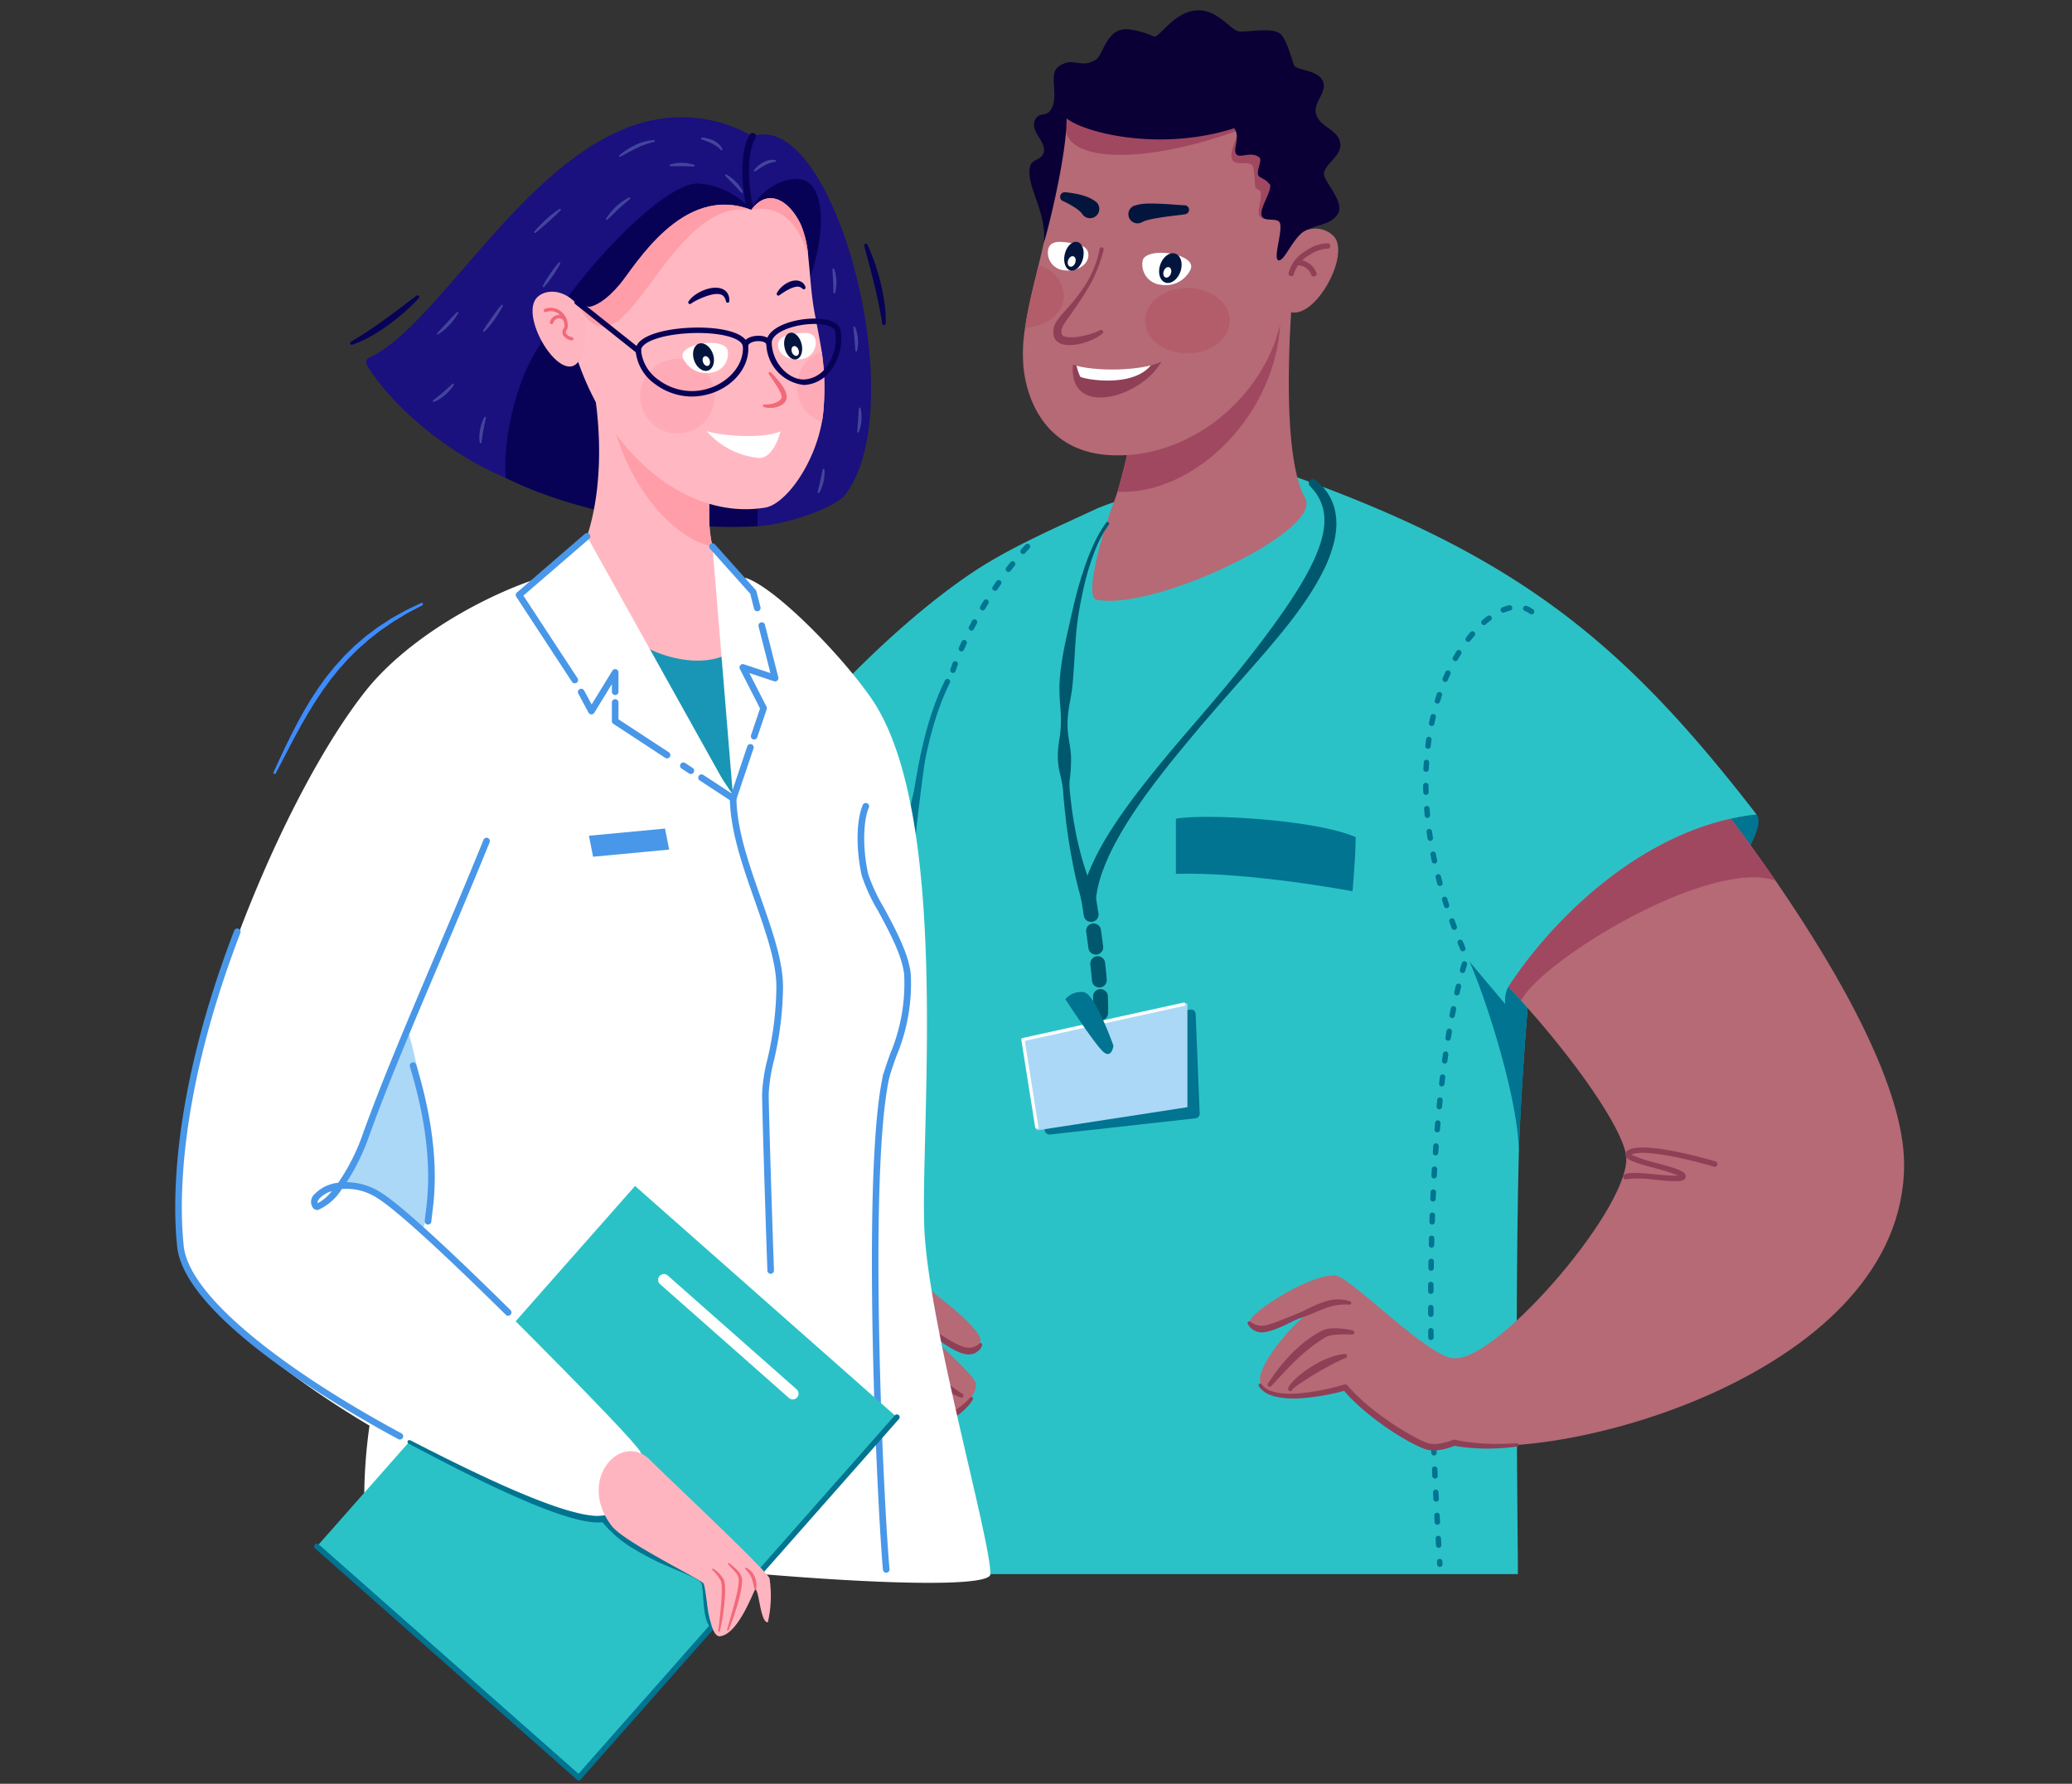 <svg xmlns="http://www.w3.org/2000/svg" xmlns:xlink="http://www.w3.org/1999/xlink" width="201" height="173" viewBox="0 0 201 173">
  <rect x="0" y="0" width="201" height="173" fill="#333333" stroke="none"/>
  <defs>
    <clipPath id="clip-path">
      <rect id="Rectángulo_44655" data-name="Rectángulo 44655" width="167.712" height="171.672" fill="none"/>
    </clipPath>
    <clipPath id="clip-path-2">
      <path id="Trazado_177524" data-name="Trazado 177524" d="M809.749,317.2c-.454,5.276,6.7,3.169,8.577-.286-1.88.927-6.625.971-8.577.286" transform="translate(-809.728 -316.91)" fill="none"/>
    </clipPath>
  </defs>
  <g id="Grupo_172705" data-name="Grupo 172705" transform="translate(-775 -454.394)">
    <g id="Grupo_173549" data-name="Grupo 173549">
      <rect id="Rectángulo_42860" data-name="Rectángulo 42860" width="201" height="173" transform="translate(775 454.394)" fill="none"/>
      <g id="Grupo_173543" data-name="Grupo 173543" transform="translate(792 455.396)">
        <g id="Grupo_173544" data-name="Grupo 173544" transform="translate(0 -0.002)">
          <g id="Grupo_173543-2" data-name="Grupo 173543" transform="translate(0 0)" clip-path="url(#clip-path)">
            <path id="Trazado_177500" data-name="Trazado 177500" d="M1379.791,725.461c.854.907-1.28,4.214-1.28,4.214l-4.374-3.467Z" transform="translate(-1226.392 -647.461)" fill="#007491"/>
            <path id="Trazado_177501" data-name="Trazado 177501" d="M418.927,751.952a8.62,8.62,0,0,1,.734-3.075c.45-1.258,1.076-2.771,1.8-4.355.654-1.433,3.217-6.751,3.972-8.162-1.065-1.524-15.527-13.212-18.832-14.869-5.493,9.055-14.3,25.746-14.3,30.751,0,12.209,13.025,22.675,25.867,26.4,2.487.72,4.078-6.452,3.819-6.825-2.956-4.257-1.837-12.718-3.058-19.87" transform="translate(-350.121 -643.918)" fill="#b56a76"/>
            <path id="Trazado_177502" data-name="Trazado 177502" d="M483.221,719.781c7.347.779,18.283,7.291,19.883,8.465s3.072-6.562,3.072-6.562L488.328,710.89Z" transform="translate(-431.266 -634.456)" fill="#a14861"/>
            <path id="Trazado_177503" data-name="Trazado 177503" d="M590.527,448.969c-8.909.906-16.632,7.518-21.706,13.818-.262,1.091-1.21,13.3-1.346,18.715-.413,16.462-.1,37.536-.1,41.132h-60.1c-1.445-6.241-1.048-41.919,1.1-60.84a23.751,23.751,0,0,0-1.789-1.988c-2.839-2.616-11.109-7.471-16.789-8.335,6.235-9.973,16.637-20.653,24.812-26.077,3.655-2.424,8.253-4.382,12.109-6.188.019,0,.038,0,.056-.006.1-.042.187-.082.271-.114,6.169-2.4,14.574-3.191,17.206-3.428,23.148,8.078,33.393,16.638,46.283,33.31" transform="translate(-437.128 -370.968)" fill="#2bc2c7"/>
            <path id="Trazado_177504" data-name="Trazado 177504" d="M1186.024,762.718c0,20.2-33.209,29.17-43.633,27-2.541-.528-1.088-8.193.15-8.193,4.313,0,17.291-15.112,16.5-19.748-.474-2.762-4.948-9.154-10.176-14.927q-.61-.677-1.236-1.339c4.243-6.5,12.215-14.262,21.6-16.31,1.447,1.928,2.9,3.94,4.316,5.995,6.678,9.7,12.479,20.344,12.479,27.522" transform="translate(-1018.312 -650.799)" fill="#b56a76"/>
            <path id="Trazado_177505" data-name="Trazado 177505" d="M587.7,1004.737c-.082-.474-13.6,22.965-.76,26.695,2.487.721,4.078-6.452,3.819-6.825-2.956-4.257-1.837-12.718-3.058-19.87" transform="translate(-518.898 -896.703)" fill="#b56a76"/>
            <path id="Trazado_177506" data-name="Trazado 177506" d="M1228.643,735.2c-6.475-2.183-22.638,7.706-24.683,11.655q-.609-.677-1.235-1.339c4.242-6.5,12.215-14.262,21.6-16.31,1.447,1.928,2.9,3.94,4.316,5.995" transform="translate(-1073.41 -650.799)" fill="#a14861"/>
            <path id="Trazado_177507" data-name="Trazado 177507" d="M1311.476,1029.03c-.452,0-1.089-.052-1.979-.135a10.028,10.028,0,0,0-2.692-.065.264.264,0,0,1-.271-.453c.388-.232,1.4-.158,3.012-.008a18.411,18.411,0,0,0,2.225.125,17.431,17.431,0,0,0-2.244-.711c-2.036-.557-2.87-.831-2.916-1.306-.014-.139.036-.337.351-.494,1.6-.8,7.281.8,8.4,1.131a.264.264,0,0,1-.149.507c-2.42-.71-6.831-1.755-8.017-1.166a13.357,13.357,0,0,0,2.466.819c1.862.509,2.635.756,2.782,1.149a.377.377,0,0,1-.049.368c-.13.171-.4.24-.923.24" transform="translate(-1165.942 -915.473)" fill="#8f4056"/>
            <path id="Trazado_177508" data-name="Trazado 177508" d="M1127.554,629.878a.264.264,0,0,1-.263-.248l-.016-.257a.264.264,0,1,1,.527-.034l.016.258a.264.264,0,0,1-.247.28h-.016m-.115-1.855a.264.264,0,0,1-.263-.248l-.038-.639a.264.264,0,0,1,.248-.279.267.267,0,0,1,.279.248l.038.639a.264.264,0,0,1-.248.279h-.016m-.129-2.237a.264.264,0,0,1-.263-.25l-.035-.639a.264.264,0,0,1,.249-.278.26.26,0,0,1,.278.249l.035.639a.264.264,0,0,1-.249.278h-.015m-.119-2.237a.264.264,0,0,1-.264-.25l-.032-.64a.264.264,0,0,1,.528-.026l.032.639a.264.264,0,0,1-.25.277h-.014m-.108-2.238a.264.264,0,0,1-.264-.252l-.029-.64a.264.264,0,1,1,.527-.023l.029.639a.264.264,0,0,1-.251.276h-.012m-.1-2.238a.264.264,0,0,1-.264-.253l-.025-.64a.264.264,0,1,1,.528-.021l.025.639a.264.264,0,0,1-.253.275h-.011m-.085-2.239a.264.264,0,0,1-.264-.255l-.022-.64a.264.264,0,0,1,.528-.018l.022.64a.264.264,0,0,1-.255.273h-.009m-.072-2.239a.264.264,0,0,1-.264-.256l-.018-.64a.264.264,0,1,1,.528-.015l.018.64a.264.264,0,0,1-.256.272h-.008m-.059-2.24a.264.264,0,0,1-.264-.258l-.014-.64a.264.264,0,1,1,.528-.011l.014.639a.264.264,0,0,1-.258.27h-.006m-.045-2.24a.264.264,0,0,1-.264-.26l-.01-.641a.264.264,0,0,1,.26-.268h0a.264.264,0,0,1,.264.26l.01.639a.264.264,0,0,1-.26.268Zm-.03-2.24a.264.264,0,0,1-.264-.261l-.006-.641a.264.264,0,0,1,.262-.266h0a.264.264,0,0,1,.264.262l.006.64a.264.264,0,0,1-.261.267Zm-.015-2.24a.264.264,0,0,1-.264-.263v-.64a.264.264,0,0,1,.264-.264h0a.264.264,0,0,1,.264.264v.64a.264.264,0,0,1-.264.265Zm0-2.24h0a.264.264,0,0,1-.263-.265l0-.641a.258.258,0,0,1,.266-.262.264.264,0,0,1,.262.266l0,.639a.264.264,0,0,1-.264.263m.021-2.24h0a.264.264,0,0,1-.26-.267q0-.323.009-.641a.267.267,0,0,1,.268-.26.264.264,0,0,1,.26.268q-.005.317-.01.639a.264.264,0,0,1-.264.26m.04-2.24h-.006a.264.264,0,0,1-.258-.27q.007-.322.015-.641a.264.264,0,0,1,.264-.257h.007a.264.264,0,0,1,.257.271q-.008.317-.015.639a.264.264,0,0,1-.264.258m.061-2.239h-.009a.264.264,0,0,1-.255-.273q.01-.322.022-.64a.261.261,0,0,1,.273-.255.264.264,0,0,1,.255.273q-.012.317-.022.639a.264.264,0,0,1-.264.255m.084-2.238h-.011a.264.264,0,0,1-.253-.275q.014-.323.029-.64a.264.264,0,1,1,.528.024q-.015.317-.029.638a.264.264,0,0,1-.264.253m.11-2.237h-.015a.264.264,0,0,1-.249-.278q.018-.323.036-.64a.264.264,0,0,1,.527.031q-.018.317-.036.638a.264.264,0,0,1-.263.249m.137-2.236h-.018a.264.264,0,0,1-.245-.281q.022-.323.045-.639a.264.264,0,1,1,.527.038q-.023.316-.044.638a.264.264,0,0,1-.263.246m.167-2.233h-.022a.264.264,0,0,1-.242-.285q.026-.323.054-.639a.264.264,0,1,1,.526.046q-.027.315-.054.636a.264.264,0,0,1-.263.242m.2-2.231h-.026a.264.264,0,0,1-.237-.289q.032-.323.064-.638a.264.264,0,0,1,.525.054q-.033.314-.065.636a.264.264,0,0,1-.262.238m.24-2.227-.031,0a.264.264,0,0,1-.231-.293q.038-.322.076-.637a.264.264,0,1,1,.524.064q-.038.313-.076.634a.264.264,0,0,1-.262.233m.283-2.222-.036,0a.264.264,0,0,1-.225-.3q.045-.322.09-.635a.264.264,0,1,1,.522.076q-.045.311-.09.632a.264.264,0,0,1-.261.228m.333-2.215a.264.264,0,0,1-.261-.307q.053-.322.106-.633a.264.264,0,1,1,.52.089q-.053.309-.105.629a.264.264,0,0,1-.26.222m.392-2.2a.26.26,0,0,1-.05,0,.264.264,0,0,1-.209-.309q.062-.322.125-.63a.264.264,0,0,1,.518.105q-.062.306-.124.625a.264.264,0,0,1-.259.214m.463-2.191a.267.267,0,0,1-.06-.007.264.264,0,0,1-.2-.317q.074-.321.148-.626a.264.264,0,0,1,.513.125q-.073.3-.147.62a.264.264,0,0,1-.257.2m.55-2.171a.264.264,0,0,1-.255-.335q.09-.321.177-.619a.264.264,0,1,1,.507.149q-.086.295-.175.612a.265.265,0,0,1-.254.193m.023-2.11a.264.264,0,0,1-.243-.161q-.127-.3-.249-.593a.264.264,0,1,1,.488-.2q.121.293.246.587a.264.264,0,0,1-.243.368m-.836-2.078a.264.264,0,0,1-.247-.171q-.115-.3-.223-.6a.264.264,0,0,1,.5-.18q.108.3.221.6a.264.264,0,0,1-.247.357m-.743-2.114a.264.264,0,0,1-.251-.182q-.1-.308-.195-.613a.264.264,0,0,1,.5-.156q.094.3.193.606a.264.264,0,0,1-.251.346m-.641-2.146a.264.264,0,0,1-.255-.195q-.085-.313-.164-.623a.264.264,0,1,1,.512-.131q.078.306.162.615a.264.264,0,0,1-.255.333m-.531-2.176a.264.264,0,0,1-.258-.209q-.068-.317-.13-.631a.264.264,0,1,1,.518-.1q.062.31.129.623a.264.264,0,0,1-.258.32m-.41-2.2a.264.264,0,0,1-.26-.223q-.05-.321-.094-.638a.264.264,0,0,1,.523-.073q.043.313.093.629a.264.264,0,0,1-.22.3.283.283,0,0,1-.041,0m-.279-2.222a.264.264,0,0,1-.263-.239q-.031-.323-.055-.643a.264.264,0,1,1,.527-.04q.024.314.054.633a.264.264,0,0,1-.238.288h-.025m-.137-2.236a.264.264,0,0,1-.264-.257q-.009-.325-.012-.645a.264.264,0,0,1,.262-.266h0a.264.264,0,0,1,.264.262q0,.315.012.635a.264.264,0,0,1-.257.271h-.008m.016-2.24h-.012a.264.264,0,0,1-.252-.275q.014-.325.035-.645a.264.264,0,1,1,.527.034q-.02.314-.034.634a.264.264,0,0,1-.264.253m.182-2.232-.032,0a.264.264,0,0,1-.23-.294q.039-.324.085-.64a.264.264,0,1,1,.523.075q-.045.311-.083.629a.264.264,0,0,1-.262.232m.36-2.21a.264.264,0,0,1-.259-.318q.066-.32.139-.632a.264.264,0,1,1,.514.12q-.071.305-.136.618a.264.264,0,0,1-.258.211m.552-2.17a.264.264,0,0,1-.253-.341q.1-.314.2-.617a.264.264,0,0,1,.5.168q-.1.3-.193.6a.264.264,0,0,1-.252.187m.759-2.107a.264.264,0,0,1-.243-.367q.128-.3.261-.593a.264.264,0,1,1,.48.22q-.13.283-.255.578a.264.264,0,0,1-.244.161m.987-2.01a.264.264,0,0,1-.229-.395c.109-.192.221-.38.332-.559a.264.264,0,1,1,.449.278c-.108.173-.216.356-.322.542a.264.264,0,0,1-.23.133m1.239-1.865a.264.264,0,0,1-.208-.426c.135-.173.274-.344.413-.505a.264.264,0,1,1,.4.344c-.134.155-.267.319-.4.486a.263.263,0,0,1-.208.1m1.531-1.632a.264.264,0,0,1-.173-.464c.17-.147.343-.286.514-.413a.264.264,0,1,1,.315.424c-.161.12-.323.25-.484.389a.262.262,0,0,1-.172.064m4.624-1.036a.263.263,0,0,1-.159-.053,1.923,1.923,0,0,0-.492-.268.264.264,0,1,1,.182-.5,2.44,2.44,0,0,1,.628.342.264.264,0,0,1-.159.475m-2.742-.161a.264.264,0,0,1-.1-.509,4.557,4.557,0,0,1,.646-.208.264.264,0,0,1,.122.514,3.994,3.994,0,0,0-.57.184.262.262,0,0,1-.1.019" transform="translate(-1004.877 -478.908)" fill="#007491"/>
            <path id="Trazado_177509" data-name="Trazado 177509" d="M661.491,618.511l-.031,0a.264.264,0,0,1-.232-.293c.629-5.35,1.5-10.871,3.578-15.011a.264.264,0,0,1,.472.237c-2.044,4.067-2.9,9.534-3.526,14.836a.264.264,0,0,1-.262.233" transform="translate(-590.132 -538.219)" fill="#007491"/>
            <path id="Trazado_177510" data-name="Trazado 177510" d="M699.489,493.78a.264.264,0,0,1-.25-.348q.1-.3.216-.611a.264.264,0,0,1,.5.183q-.111.3-.211.6a.264.264,0,0,1-.25.18m.816-2.087a.261.261,0,0,1-.106-.022.264.264,0,0,1-.136-.348q.129-.293.267-.588a.264.264,0,0,1,.479.223q-.135.29-.262.578a.265.265,0,0,1-.242.158m.972-2.018a.261.261,0,0,1-.122-.03.264.264,0,0,1-.112-.356q.149-.285.3-.569a.264.264,0,1,1,.464.252q-.152.28-.3.561a.264.264,0,0,1-.234.142m1.092-1.958a.264.264,0,0,1-.227-.4q.165-.278.333-.552a.264.264,0,0,1,.45.276q-.166.27-.329.545a.264.264,0,0,1-.227.129m1.2-1.9a.264.264,0,0,1-.219-.411q.181-.27.363-.533a.264.264,0,0,1,.434.3q-.18.259-.358.526a.264.264,0,0,1-.22.117m1.3-1.827a.264.264,0,0,1-.21-.423q.2-.262.4-.511a.264.264,0,1,1,.414.327q-.193.245-.389.5a.264.264,0,0,1-.211.1m1.422-1.733a.264.264,0,0,1-.2-.441c.151-.168.3-.328.443-.476a.264.264,0,0,1,.379.367c-.138.143-.283.3-.43.462a.263.263,0,0,1-.2.087" transform="translate(-624.045 -429.519)" fill="#007491"/>
            <path id="Trazado_177511" data-name="Trazado 177511" d="M649.322,669.22c-.026.192-.9,6.395-1.167,9.75-.277,3.41-.288,6.844-.429,9.123-.579-.669-1.175-1.336-1.789-1.988.73-6.651,2.016-13.492,3.385-16.886" transform="translate(-576.487 -597.266)" fill="#007491"/>
            <path id="Trazado_177512" data-name="Trazado 177512" d="M1173.345,862.561c-.3,3.987-.62,8.29-.843,13.77-.21-5.878-3.674-15.892-4.8-18.278l3.476,4.131a2.854,2.854,0,0,1,.29-1.675s.955.994,1.875,2.052" transform="translate(-1042.155 -765.796)" fill="#007491"/>
            <path id="Trazado_177513" data-name="Trazado 177513" d="M847.994,260.219c1.751,3.13-14.592,10.93-20.23,9.842-1.4-.271.995-7.744,1.534-9.124.171-.44.334-.9.486-1.363a60.544,60.544,0,0,0,2.259-12.452l.039-.019,14.833-8.565s-1.7,16.72,1.079,21.681" transform="translate(-738.376 -212.891)" fill="#b56a76"/>
            <path id="Trazado_177514" data-name="Trazado 177514" d="M865.873,259.486c1.082,10.073-7.772,19.23-15.705,18.783a60.544,60.544,0,0,0,2.259-12.452l.039-.019Z" transform="translate(-758.76 -231.586)" fill="#a14861"/>
            <path id="Trazado_177515" data-name="Trazado 177515" d="M791.644,68.974c-.015,1.088-.08,2.343-.2,3.684a45.622,45.622,0,0,1-2.271,11.464c-2.5,6.467-9.133,11.223-16.059,10.776-5.4-.347-7.809-4.361-8.26-8.483a15.489,15.489,0,0,1,.147-3.838c.29-2.008.83-4.119,1.307-6.068.314-1.28.6-2.492.77-3.557.343-2.146.533-4.471.726-6.446.206-2.1.734-3.113,1.6-3.7,1.277-.863,2.785-2.522,4.652-3.306a15.846,15.846,0,0,1,6.681-1.488,12.328,12.328,0,0,1,6.448,3.013,23.074,23.074,0,0,1,2.863,2.732,17.5,17.5,0,0,1,1.251,1.586,9.578,9.578,0,0,1,.339,3.629" transform="translate(-682.566 -51.763)" fill="#b56a76"/>
            <path id="Trazado_177516" data-name="Trazado 177516" d="M826.253,76.076a14.553,14.553,0,0,1-.734,1.7c-.672,1.456-1.562,3.309-1.562,3.309s.9-1.907-.223-2.2c-.289-.076-1.561.288-1.843-.379-.151-.357.249-1.391.184-2.152-.027-.317-.539-.314-.56-.629-.051-.752-.093-1.442-.163-1.784-.167-.811-1.61-.165-1.988-.683-.594-.813.882-2.8.252-2.853-9.784,3.494-17.59,2.9-16.379-1.256a.792.792,0,0,1,.231-.607,27.983,27.983,0,0,1,4.734-2.7l5.47-.111,7.6,1.513,2.161.431s.291.868.691,2.047c.491,1.451,1.136,3.375,1.591,4.724.314.929.532,1.591.545,1.63" transform="translate(-716.762 -58.664)" fill="#a14861"/>
            <path id="Trazado_177517" data-name="Trazado 177517" d="M874.932,253.546c.041-1.752,1.914-3.146,4.185-3.115s4.079,1.477,4.038,3.228-1.914,3.146-4.185,3.115-4.079-1.477-4.038-3.228" transform="translate(-780.86 -223.505)" fill="#b35d6b"/>
            <path id="Trazado_177518" data-name="Trazado 177518" d="M770.525,233.127c-.04,1.647-1.695,2.975-3.777,3.1.29-2.008.831-4.119,1.307-6.068a3.247,3.247,0,0,1,2.469,2.965" transform="translate(-684.309 -205.415)" fill="#b35d6b"/>
            <path id="Trazado_177519" data-name="Trazado 177519" d="M995.7,197.607c2.06,2.014-3.131,10.558-5.375,6.244-2.226-4.279,2.871-8.692,5.375-6.244" transform="translate(-883.355 -175.734)" fill="#b56a76"/>
            <path id="Trazado_177520" data-name="Trazado 177520" d="M1004.682,213.175a.261.261,0,0,1-.051,0,.264.264,0,0,1-.209-.309,3.531,3.531,0,0,1,1.736-2.181,3.661,3.661,0,0,1,2.125-.694.264.264,0,1,1-.137.51,3.525,3.525,0,0,0-1.708.632,3.141,3.141,0,0,0-1.5,1.834.264.264,0,0,1-.259.214" transform="translate(-896.424 -187.389)" fill="#8f4056"/>
            <path id="Trazado_177521" data-name="Trazado 177521" d="M1012.326,226.85a.264.264,0,0,1-.251-.183,1.375,1.375,0,0,0-1.279-.9.264.264,0,1,1-.019-.528,1.9,1.9,0,0,1,1.8,1.262.265.265,0,0,1-.252.345" transform="translate(-901.872 -201.025)" fill="#8f4056"/>
          </g>
        </g>
        <g id="Grupo_173546" data-name="Grupo 173546" transform="translate(87.061 34.072)">
          <g id="Grupo_173545" data-name="Grupo 173545" clip-path="url(#clip-path-2)">
            <path id="Trazado_177522" data-name="Trazado 177522" d="M783.766,272.372a7.313,7.313,0,1,0-7.313,7.314,7.314,7.314,0,0,0,7.313-7.314" transform="translate(-773.503 -270.633)" fill="#8f4056"/>
            <path id="Trazado_177523" data-name="Trazado 177523" d="M812.472,303.116c.246.257,5.842,1.314,7.248-1.717,1.554-3.351-7.729-.286-7.729-.286a5.37,5.37,0,0,0,.481,2" transform="translate(-811.748 -301.668)" fill="#fff"/>
          </g>
        </g>
        <g id="Grupo_173548" data-name="Grupo 173548" transform="translate(0 -0.002)">
          <g id="Grupo_173547" data-name="Grupo 173547" transform="translate(0 0)" clip-path="url(#clip-path)">
            <path id="Trazado_177525" data-name="Trazado 177525" d="M791.128,210.274c-.054.967-1.267,1.572-2.344,1.4a1.719,1.719,0,0,1-1.557-2.013c.217-.944,1.267-.778,2.344-.61s1.6.512,1.557,1.218" transform="translate(-702.55 -186.462)" fill="#fff"/>
            <path id="Trazado_177526" data-name="Trazado 177526" d="M803.871,210.328c-.158.769-.69,1.331-1.188,1.254s-.774-.762-.616-1.532.69-1.331,1.188-1.254.774.762.616,1.532" transform="translate(-715.791 -186.341)" fill="#04153d"/>
            <path id="Trazado_177527" data-name="Trazado 177527" d="M877,220.4a2.679,2.679,0,0,1-2.887,1.412,1.973,1.973,0,0,1-1.72-2.365c.183-.688,1.615-.88,2.887-.617s2.112.853,1.72,1.57" transform="translate(-778.538 -195.2)" fill="#fff"/>
            <path id="Trazado_177528" data-name="Trazado 177528" d="M889.757,220.769c-.221.788-.856,1.33-1.419,1.212s-.84-.853-.619-1.641.856-1.33,1.419-1.212.84.853.619,1.641" transform="translate(-792.205 -195.553)" fill="#04153d"/>
            <path id="Trazado_177529" data-name="Trazado 177529" d="M892.214,232.209c-.078.279-.3.471-.5.429s-.3-.3-.219-.581.3-.471.5-.429.3.3.219.581" transform="translate(-795.617 -206.719)" fill="#fff"/>
            <path id="Trazado_177530" data-name="Trazado 177530" d="M805.945,222.373c-.078.279-.3.471-.5.429s-.3-.3-.219-.581.3-.471.5-.429.3.3.219.581" transform="translate(-718.623 -197.94)" fill="#fff"/>
            <path id="Trazado_177531" data-name="Trazado 177531" d="M860.67,174.457l.188-.051c.077-.019.2-.046.324-.069a1.629,1.629,0,0,1,.172-.023l.176-.018c.12-.01.245-.014.379-.022l.408,0c.139,0,.284,0,.427.007s.29.009.435.017c.579.027,1.15.072,1.572.1.209.015.386.029.5.034l.151.008.079,0a.437.437,0,0,1,.056.866l-.066.012-.08.014-.089.013c-.135.02-.311.041-.525.067-.425.051-.983.116-1.532.2-.137.019-.273.042-.406.064s-.261.047-.387.069l-.351.074c-.106.028-.209.051-.3.077l-.122.038a.591.591,0,0,0-.1.033c-.042.021-.065.028-.106.046l-.175.086-.013.006a.885.885,0,1,1-.78-1.589.941.941,0,0,1,.161-.06" transform="translate(-767.547 -155.533)" fill="#04153d"/>
            <path id="Trazado_177532" data-name="Trazado 177532" d="M798.952,164.074l.122.012c.076.008.183.021.312.038.257.035.6.092.948.176.174.041.35.092.517.146l.243.087.223.095c.07.032.135.068.193.1a1.64,1.64,0,0,1,.152.089l.134.087.046.03a.9.9,0,0,1-.976,1.515.917.917,0,0,1-.246-.236l-.039-.055a.42.42,0,0,0-.052-.067c-.025-.026-.049-.057-.083-.091l-.116-.108-.146-.119c-.107-.081-.227-.167-.355-.249-.254-.164-.531-.316-.741-.423-.105-.053-.194-.1-.256-.125l-.1-.044-.02-.009a.444.444,0,0,1,.233-.845" transform="translate(-712.614 -146.431)" fill="#04153d"/>
            <path id="Trazado_177533" data-name="Trazado 177533" d="M800.836,12.672c-.379-1.2-1.967-1.37-2.311-2.643-.275-1.017.976-2.01.729-2.986-.325-1.288-2.493-1.168-2.822-1.665-.167-.252-.761-2.734-1.439-3.155-.969-.6-3.109-.062-3.955-.182-.78-.111-2-2.042-3.89-2.042-2.38,0-3.847,2.78-4.365,2.538a8.014,8.014,0,0,0-2.388-.689c-2.162-.272-2.508,2.468-3.192,2.917-1.509.988-2.291-.384-3.7.739-1.006.8.254,3.042-.833,4.31-.363.423-.989.14-1.322.679-.717,1.161.93,2.084.792,3.173-.105.833-1.064.745-1.286,1.313-.688,1.761,1.66,4.611,1.261,7.589.333-.928,2.232-8.444,2.217-12.084,1.9,1.478,9.22,3.206,16.252.955.7.884-.277,2.192.294,2.584.415.285,1.427-.371,2.164.258.309.264-.375,1.337-.072,1.783.1.146.585.324.825.546a3.552,3.552,0,0,0,.29.3c.1.894-1.328,2.648-.7,3.207.328.3,1.216.072,1.548.367.529.474-.578,3.445-.093,3.735.555.331,1.444-2.2,2.611-2.829,1.278-.691,2.445-.55,3.166-1.6.734-1.069-1.029-2.855-1.284-3.742-.3-1.034,1.958-1.931,1.5-3.373" transform="translate(-687.865 0.001)" fill="#0a0036"/>
            <path id="Trazado_177534" data-name="Trazado 177534" d="M797.125,214.276l-.041.155c-.028.1-.067.251-.123.439s-.13.414-.218.672-.2.546-.33.854-.28.642-.459.984-.4.69-.614,1.042-.454.717-.7,1.084-.5.733-.758,1.093a10.72,10.72,0,0,0-.7,1.04,1.181,1.181,0,0,0-.141.455,1.128,1.128,0,0,0,.012.229l.011.061,0,.015v.011l0-.011.009.038a.12.12,0,0,0,.007.02.171.171,0,0,0,.011.025.427.427,0,0,0,.256.171,1.973,1.973,0,0,0,.469.076,5.047,5.047,0,0,0,.982-.07,7.953,7.953,0,0,0,1.476-.391,4.156,4.156,0,0,0,.525-.231.2.2,0,0,1,.228.324l0,0s-.045.039-.133.106a3.7,3.7,0,0,1-.4.259,6.14,6.14,0,0,1-1.555.611,4.694,4.694,0,0,1-1.14.149,2.325,2.325,0,0,1-.683-.091,1.443,1.443,0,0,1-.375-.173,1.055,1.055,0,0,1-.334-.351.942.942,0,0,1-.057-.115,1.115,1.115,0,0,1-.044-.128l-.01-.038-.006-.027,0-.012,0-.023-.016-.094a1.9,1.9,0,0,1-.012-.4,1.764,1.764,0,0,1,.257-.763,4.22,4.22,0,0,1,.416-.575c.145-.175.291-.341.438-.506.293-.329.58-.658.854-.99s.53-.671.764-1.007a11.7,11.7,0,0,0,.636-.99c.182-.325.34-.641.47-.94a10.3,10.3,0,0,0,.512-1.489c.047-.184.081-.33.1-.429l.03-.154h0a.2.2,0,1,1,.389.075s0,.009,0,.013" transform="translate(-707.074 -191.016)" fill="#8f4056"/>
            <path id="Trazado_177535" data-name="Trazado 177535" d="M632.879,1141.352c-.1.244-1.06.194-1.394.8-1.693,3.069-.69,8.182-.234,8.917.332.535,4.133,1.763,4.918,1.607.712-.141,4.186-1.617,4.254-3.559.035-.991-3.69-3.707-5.181-5.959,2.073,1.375,3.731,2.4,4.641,2.511a.958.958,0,0,0,.975-.988c-.052-.573-1.529-2.159-3.51-3.687-1.5-1.156-2.769-2.6-3.714-2.821-.469-.112-1.12.557-1.184,1.368s.493,1.664.43,1.813" transform="translate(-562.744 -1015.786)" fill="#b56a76"/>
            <path id="Trazado_177536" data-name="Trazado 177536" d="M642.851,1195.788s.108.092.292.259c.091.084.2.185.33.294s.266.238.427.373.328.286.513.439l.577.485.622.513c.209.178.432.346.646.525s.435.35.651.52.426.341.635.5l.6.462.538.409c.169.121.32.242.458.337s.256.185.355.25.175.118.228.15l.081.051.018.011a.2.2,0,0,1-.174.353l-.1-.038a2.915,2.915,0,0,1-.28-.114c-.118-.052-.257-.118-.411-.2s-.328-.177-.515-.285-.385-.227-.59-.362-.424-.272-.641-.427-.443-.314-.67-.479-.449-.343-.673-.519-.442-.36-.654-.543-.42-.366-.615-.548-.382-.362-.556-.536-.332-.344-.478-.5-.275-.311-.388-.444-.208-.253-.282-.352c-.15-.2-.232-.313-.232-.313a.2.2,0,0,1,.292-.267" transform="translate(-573.439 -1067.176)" fill="#8f4056"/>
            <path id="Trazado_177537" data-name="Trazado 177537" d="M632.984,1225.185s.1.071.271.2c.085.055.188.122.3.2s.262.164.411.26l.5.3.558.331.6.351.622.359c.207.122.418.239.624.356s.408.234.606.341l.568.314c.182.1.352.192.511.275s.3.156.433.224.241.114.334.16.163.068.213.09l.076.031.026.011a.2.2,0,0,1-.1.378l-.093-.014c-.059-.011-.155-.018-.263-.046s-.243-.056-.387-.1-.312-.1-.484-.165-.365-.136-.558-.222-.4-.172-.609-.273-.422-.207-.639-.316-.43-.231-.645-.352-.426-.248-.632-.375-.407-.256-.6-.386-.375-.26-.546-.385-.329-.253-.474-.37-.273-.234-.386-.338-.212-.208-.29-.289c-.139-.163-.215-.26-.215-.26a.2.2,0,0,1,.272-.287Z" transform="translate(-564.643 -1093.421)" fill="#8f4056"/>
            <path id="Trazado_177538" data-name="Trazado 177538" d="M678.719,1185.448a.49.49,0,0,1-.026.082,1.041,1.041,0,0,1-.13.223,1.293,1.293,0,0,1-.278.272,1.465,1.465,0,0,1-.46.223,1.7,1.7,0,0,1-.29.05l-.076,0-.039,0h-.051c-.047,0-.079,0-.14-.011s-.121-.016-.172-.028l-.155-.037c-.1-.029-.2-.06-.3-.1a6.838,6.838,0,0,1-1.134-.579,14.548,14.548,0,0,1-1.859-1.385c-.238-.207-.429-.388-.56-.521-.065-.066-.116-.122-.152-.163a.735.735,0,0,1-.068-.089.16.16,0,0,1,.274-.165s-.006-.011.03.023.086.071.156.124c.14.108.348.26.6.439.5.354,1.184.819,1.887,1.219a7.3,7.3,0,0,0,1.048.5c.084.03.166.056.245.078l.116.027c.038.009.064.01.1.016s.084.006.123.009h.089a1.657,1.657,0,0,0,.19-.022,1.569,1.569,0,0,0,.324-.093,1.869,1.869,0,0,0,.243-.122c.064-.039.117-.078.144-.1a.327.327,0,0,0,.053-.045.16.16,0,1,1,.276.162" transform="translate(-600.465 -1055.94)" fill="#8f4056"/>
            <path id="Trazado_177539" data-name="Trazado 177539" d="M663.1,1251.063l-.043.071c-.026.044-.077.121-.138.207a5.687,5.687,0,0,1-.577.657,7.247,7.247,0,0,1-.956.773,6.8,6.8,0,0,1-1.249.678,4.13,4.13,0,0,1-.716.218,2.466,2.466,0,0,1-.385.048c-.037,0-.058,0-.107,0l-.083,0c-.055,0-.127-.011-.188-.018a4.924,4.924,0,0,1-.647-.127c-.2-.049-.384-.107-.553-.164s-.321-.117-.456-.169-.25-.109-.345-.157-.169-.09-.22-.122l-.08-.053a.16.16,0,0,1,.133-.287l.02.006.07.021.217.054c.191.046.471.106.8.175l.538.1c.19.032.392.068.589.09.047,0,.084.009.14.01l.083,0h.06a1.807,1.807,0,0,0,.289-.033,3.526,3.526,0,0,0,.61-.178,7.3,7.3,0,0,0,1.171-.571,9.022,9.022,0,0,0,.949-.65,5.29,5.29,0,0,0,.6-.54c.068-.071.116-.12.152-.165l.054-.064a.161.161,0,0,1,.259.188" transform="translate(-585.722 -1116.333)" fill="#8f4056"/>
            <path id="Trazado_177540" data-name="Trazado 177540" d="M632.549,1137.258l-.149-.1c-.1-.064-.24-.16-.424-.268a2.413,2.413,0,0,0-.673-.286c-.165-.039-.435.129-.611.4a1.531,1.531,0,0,0-.258.991,2.71,2.71,0,0,0,.128.578c.067.2.152.4.247.634a1.845,1.845,0,0,1,.071.208c.006.029.011.062.015.093a.333.333,0,0,1,0,.084.511.511,0,0,1-.01.053l-.007.026c-.015.031.022-.033-.035.075l-.025.038s-.023.029-.037.044a.6.6,0,0,1-.053.05.853.853,0,0,1-.262.137c-.067.023-.13.043-.19.061a2.247,2.247,0,0,0-.6.239.6.6,0,0,0-.179.172l-.016.024-.008.012,0,0c0-.006-.009.018.006-.013l-.005.011-.041.085-.082.17-.164.34-.119.332a5.723,5.723,0,0,0-.208.689c-.071.232-.1.475-.153.711a3.5,3.5,0,0,0-.057.357l-.046.356c-.031.236-.037.472-.058.7s-.017.46-.026.684,0,.444.005.658c.013.427.036.832.072,1.2s.074.714.123,1.014c.02.151.049.29.073.418s.049.247.076.351a4.594,4.594,0,0,0,.132.477l.062.151.011.026a.127.127,0,0,1-.228.109l-.1-.177a4.114,4.114,0,0,1-.192-.5c-.036-.108-.073-.228-.106-.359s-.076-.273-.108-.425c-.072-.3-.142-.651-.2-1.031s-.106-.8-.14-1.236c-.01-.221-.028-.447-.032-.68s-.009-.47,0-.712a12.482,12.482,0,0,1,.133-1.492,7.454,7.454,0,0,1,.15-.761,6.361,6.361,0,0,1,.225-.762l.137-.382.162-.343.081-.17.04-.085.005-.011c.018-.034.007-.013.012-.023l0-.007.017-.028.036-.054a1.239,1.239,0,0,1,.359-.342,2.8,2.8,0,0,1,.769-.309c.057-.016.111-.033.158-.048l.06-.023.015-.008.008,0a.114.114,0,0,0-.02.014.1.1,0,0,0-.018.022s-.013.026,0,.013l.026-.037c-.056.1-.02.037-.034.064l-.005.015a.155.155,0,0,0-.007.031c0,.022,0,.047,0,.04s0,0,0,0a1.315,1.315,0,0,0-.042-.131,4.4,4.4,0,0,1-.367-1.407,2.009,2.009,0,0,1,.1-.716,1.971,1.971,0,0,1,.319-.594,1.576,1.576,0,0,1,.48-.42.952.952,0,0,1,.306-.11.791.791,0,0,1,.189-.01c.027,0,.041.007.062.01l.029.005h.007l.025.005h0l.016.005a2.539,2.539,0,0,1,.758.407c.185.136.317.254.408.333l.136.123a.128.128,0,0,1-.159.2Z" transform="translate(-560.445 -1014.007)" fill="#8f4056"/>
            <path id="Trazado_177541" data-name="Trazado 177541" d="M989.7,1149.13c-2.3.352-10.289-8.039-11.764-8.039-2.763,0-8.525,3.888-8.186,4.506.965,1.763,5.215-1.513,5.853-.95-1.854,1.136-5.3,5.4-4.867,6.792.789,2.542,8.322.315,8.322.315s6.432,6.748,9.166,6.068a3.921,3.921,0,0,0,2.938-2.647,8.168,8.168,0,0,0-1.461-6.047" transform="translate(-865.476 -1018.403)" fill="#b56a76"/>
            <path id="Trazado_177542" data-name="Trazado 177542" d="M993.65,1189.423l-.113-.005-.314-.008c-.27,0-.659-.005-1.111.03a4.673,4.673,0,0,0-.7.107,1.351,1.351,0,0,0-.311.114l-.347.214-.189.118-.177.123c-.118.086-.241.159-.361.253l-.365.272c-.119.1-.237.195-.358.289-.237.2-.473.395-.694.6s-.444.409-.651.614-.406.4-.592.6l-.519.55-.775.839c-.095.1-.172.18-.227.235l-.083.083a.2.2,0,0,1-.3-.251l.005-.007.24-.355c.156-.229.38-.558.67-.941.145-.192.3-.4.481-.61s.364-.436.572-.655c.1-.112.209-.222.318-.333s.218-.226.336-.333c.229-.221.474-.433.722-.644.125-.1.255-.2.382-.3l.393-.284c.127-.1.269-.181.4-.266l.2-.127.2-.11.193-.107.095-.053.057-.031.065-.031a2.075,2.075,0,0,1,.483-.14,4.209,4.209,0,0,1,.822-.053,7.484,7.484,0,0,1,1.177.12c.14.024.248.05.324.067l.113.027a.2.2,0,0,1-.056.392Z" transform="translate(-879.475 -1060.996)" fill="#8f4056"/>
            <path id="Trazado_177543" data-name="Trazado 177543" d="M1009.684,1212.384l-.251.106-.273.123c-.106.048-.225.106-.355.168l-.415.209-.459.244-.487.271c-.166.092-.33.194-.5.289s-.333.2-.494.3-.322.2-.475.3l-.439.283-.387.26c-.236.164-.426.306-.542.406l-.1.1s-.009.009-.008,0a.031.031,0,0,0,0-.013.027.027,0,0,0,0-.011.2.2,0,1,1-.4,0,.394.394,0,0,1,0-.046.5.5,0,0,1,.009-.057.476.476,0,0,1,.017-.051,1.07,1.07,0,0,1,.125-.231,4.041,4.041,0,0,1,.506-.573c.112-.105.232-.221.368-.332s.275-.231.429-.343.311-.229.477-.341.338-.218.51-.324.352-.2.528-.3.354-.18.528-.258.345-.15.51-.21.322-.115.471-.158a5.2,5.2,0,0,1,.733-.165c.092-.016.157-.017.2-.022l.072-.007a.2.2,0,0,1,.1.385" transform="translate(-896.138 -1081.686)" fill="#8f4056"/>
            <path id="Trazado_177544" data-name="Trazado 177544" d="M1011.679,1163.262s-.094,0-.258-.01a2.81,2.81,0,0,0-.282,0c-.1,0-.224.008-.355.018a1.553,1.553,0,0,0-.2.024c-.07.01-.142.016-.215.031-.147.031-.3.062-.459.107-.079.018-.159.046-.24.073s-.164.049-.246.081c-.166.055-.333.126-.5.189l-1,.411c-.161.068-.32.126-.469.185s-.294.109-.427.156c-.266.093-.491.163-.651.206s-.25.067-.25.067a.161.161,0,0,1-.119-.3l0,0s.081-.046.225-.123.348-.185.6-.31c.124-.063.256-.135.4-.2s.292-.15.45-.224c.313-.154.654-.312,1.006-.458.177-.072.358-.137.54-.2.09-.031.182-.058.273-.081s.181-.048.273-.064.179-.038.269-.049l.261-.027a3.44,3.44,0,0,1,.481,0l.213.016c.067.006.133.021.193.031a2.127,2.127,0,0,1,.3.065c.157.045.247.075.247.075a.162.162,0,0,1-.053.316" transform="translate(-897.765 -1037.735)" fill="#8f4056"/>
            <path id="Trazado_177545" data-name="Trazado 177545" d="M977.748,1238.6a1.393,1.393,0,0,0,.152.193,1.485,1.485,0,0,0,.181.162,2.036,2.036,0,0,0,.428.249,3.762,3.762,0,0,0,.989.266,9.272,9.272,0,0,0,2.1.011,22.275,22.275,0,0,0,4.179-.839.284.284,0,0,1,.293.086l.005.006q.252.29.518.568t.546.545c.373.355.762.7,1.162,1.023a27.439,27.439,0,0,0,2.515,1.822c.435.281.88.547,1.328.8a14.149,14.149,0,0,0,1.368.7c.115.048.23.094.343.132.055.017.112.036.161.047l.019,0,.01,0h0l.049.008c.031,0,.067.012.094.015a2.614,2.614,0,0,0,.338.018,3.444,3.444,0,0,0,.36-.024,5.709,5.709,0,0,0,1.436-.376l.007,0a.286.286,0,0,1,.175-.012c.11.028.236.054.356.078s.244.047.367.067q.37.062.744.106c.5.06,1,.1,1.5.124.252.006.5.025.755.026s.5.007.756,0,.5-.013.757-.02c.126,0,.252-.012.379-.018l.379-.02h0a.16.16,0,0,1,.028.319l-.382.047c-.127.014-.254.034-.382.044-.255.021-.511.049-.768.061s-.513.03-.77.036-.514.01-.771.01c-.515-.008-1.03-.033-1.544-.078q-.386-.033-.771-.085-.193-.025-.386-.057c-.13-.021-.254-.043-.392-.073l.182-.014a6.23,6.23,0,0,1-.776.276,5.656,5.656,0,0,1-.812.17,3.5,3.5,0,0,1-.869.015c-.039,0-.067-.01-.1-.015l-.048-.008-.024,0-.014,0-.029-.007c-.078-.017-.147-.039-.216-.061-.136-.045-.265-.1-.391-.148a14.646,14.646,0,0,1-1.437-.719c-.233-.129-.459-.266-.686-.4s-.45-.28-.672-.425a28.069,28.069,0,0,1-2.559-1.882c-.408-.339-.805-.692-1.188-1.062q-.287-.277-.562-.569c-.183-.194-.358-.4-.53-.6l.3.092a22.814,22.814,0,0,1-4.3.767q-.548.035-1.1.019a7.745,7.745,0,0,1-1.105-.109,4.156,4.156,0,0,1-1.08-.333,2.384,2.384,0,0,1-.489-.316,1.819,1.819,0,0,1-.211-.208,1.783,1.783,0,0,1-.172-.239l0-.006a.16.16,0,0,1,.271-.169" transform="translate(-872.36 -1105.368)" fill="#8f4056"/>
            <path id="Trazado_177546" data-name="Trazado 177546" d="M973.558,1173.012l-.068.017-.063.023c-.029.012-.061.024-.1.04-.15.063-.366.169-.628.3l-.9.454c-.333.162-.69.337-1.06.491a7.619,7.619,0,0,1-1.13.4,2.881,2.881,0,0,1-.592.094,1.519,1.519,0,0,1-.568-.092,1.571,1.571,0,0,1-.417-.226,1.508,1.508,0,0,1-.258-.251,1.019,1.019,0,0,1-.13-.2c-.013-.025-.022-.048-.028-.063l-.009-.022a.159.159,0,0,1,.235-.191l.039.026.045.03c.03.021.081.052.145.089a2.313,2.313,0,0,0,.24.118,1.894,1.894,0,0,0,.316.1,1.6,1.6,0,0,0,.372.038,2.256,2.256,0,0,0,.457-.069,9.573,9.573,0,0,0,1.056-.344c.722-.277,1.444-.589,2-.8a7.088,7.088,0,0,1,.694-.232c.044-.012.086-.02.121-.028l.1-.018.071-.006a.16.16,0,0,1,.053.315Z" transform="translate(-863.566 -1046.609)" fill="#8f4056"/>
            <path id="Trazado_177547" data-name="Trazado 177547" d="M902.816,727.711c2.72-.51,13.449.053,17.443,1.784,0,1.87-.307,5.251-.307,5.251s-10.094-1.908-17.136-1.686Z" transform="translate(-805.747 -649.308)" fill="#007491"/>
            <path id="Trazado_177548" data-name="Trazado 177548" d="M773.221,904.6l14.97-3.29a.462.462,0,0,1,.56.451l.391,9.635a.461.461,0,0,1-.391.456l-14.109,1.571a.462.462,0,0,1-.526-.384l-1.253-7.916a.461.461,0,0,1,.357-.523" transform="translate(-689.762 -804.395)" fill="#007491"/>
            <path id="Trazado_177549" data-name="Trazado 177549" d="M764.838,899.3l15.955-3.506v10.065L766.23,908.1Z" transform="translate(-682.604 -799.478)" fill="#abd8f7"/>
            <path id="Trazado_177550" data-name="Trazado 177550" d="M764.855,907.245a.16.16,0,0,1-.158-.135l-1.346-8.5a.16.16,0,0,1,.124-.181l15.62-3.432a.16.16,0,0,1,.069.313l-15.473,3.4,1.323,8.356a.16.16,0,0,1-.133.183l-.025,0" transform="translate(-681.275 -798.761)" fill="#fff"/>
            <path id="Trazado_177551" data-name="Trazado 177551" d="M821.256,423l.287.245c.048.042.1.079.144.126l.145.153c.094.1.2.2.283.313l.25.33a5.272,5.272,0,0,1,.708,1.51,6.14,6.14,0,0,1,.2,1.649,8.164,8.164,0,0,1-.21,1.61,13.477,13.477,0,0,1-1.105,2.947,25.434,25.434,0,0,1-1.566,2.655c-.574.845-1.172,1.667-1.8,2.461s-1.272,1.574-1.926,2.343-1.322,1.523-1.985,2.28l-2,2.263c-.666.752-1.317,1.517-1.975,2.275s-1.3,1.532-1.938,2.3-1.278,1.545-1.9,2.333-1.23,1.579-1.823,2.384-1.157,1.627-1.7,2.461-1.052,1.687-1.519,2.557a21.091,21.091,0,0,0-1.213,2.675,12,12,0,0,0-.674,2.772.712.712,0,0,1-1.369.188l-.017-.043h0c-.1-.387-.2-.773-.309-1.156l-.277-1.156-.246-1.158-.217-1.16q-.2-1.161-.359-2.324c-.059-.387-.1-.776-.142-1.165l-.071-.582-.057-.583c-.038-.389-.079-.777-.1-1.167-.014-.195-.03-.389-.057-.583s-.061-.387-.1-.58c-.075-.386-.181-.772-.256-1.16a7.26,7.26,0,0,1-.115-1.172,8.718,8.718,0,0,1,.077-1.177c.045-.392.121-.783.162-1.173s.063-.779.063-1.169-.015-.781-.042-1.172a20.247,20.247,0,0,1-.1-2.356c.02-.391.055-.782.095-1.172s.1-.778.155-1.166c.124-.775.28-1.544.447-2.31l.517-2.291c.171-.763.356-1.522.563-2.276.1-.377.22-.751.329-1.125l.183-.557c.062-.186.115-.374.183-.557.135-.368.256-.739.41-1.1.074-.181.144-.364.222-.544l.245-.535a11.661,11.661,0,0,1,1.186-2.042.16.16,0,1,1,.256.192h0v0a10.385,10.385,0,0,0-1.126,1.99l-.223.531c-.071.179-.134.361-.2.541-.139.358-.247.729-.367,1.094s-.214.741-.315,1.112-.185.749-.267,1.125c-.164.754-.314,1.51-.437,2.272s-.209,1.529-.266,2.3c-.027.385-.058.769-.081,1.154s-.047.769-.07,1.154-.047.768-.078,1.151-.052.767-.095,1.149c-.073.765-.249,1.526-.36,2.294a9.09,9.09,0,0,0-.113,1.155,7.223,7.223,0,0,0,.031,1.159c.083.773.272,1.539.3,2.307a14.672,14.672,0,0,1-.136,2.319,6.26,6.26,0,0,0,.031,1.158c.033.385.083.767.13,1.15l.07.574.085.572c.061.381.119.762.194,1.139.132.759.307,1.509.492,2.254.1.371.2.742.307,1.109s.228.731.351,1.093.263.716.4,1.071.3.7.459,1.042h0l-1.386.145a14.578,14.578,0,0,1,.981-3.007,24.324,24.324,0,0,1,1.433-2.733c.524-.878,1.094-1.72,1.676-2.55s1.192-1.637,1.813-2.434,1.251-1.583,1.893-2.36,1.288-1.548,1.94-2.314l1.965-2.288c.649-.767,1.308-1.525,1.95-2.3s1.283-1.544,1.908-2.328,1.243-1.573,1.848-2.369,1.2-1.6,1.772-2.414,1.136-1.632,1.658-2.471a27.9,27.9,0,0,0,1.457-2.554c.106-.218.219-.434.313-.656l.148-.33.133-.334a11.777,11.777,0,0,0,.452-1.348c.053-.227.112-.455.144-.683.048-.228.063-.455.088-.683a5.8,5.8,0,0,0-.08-1.341,4.725,4.725,0,0,0-.468-1.249l-.177-.291c-.058-.1-.13-.178-.194-.269l-.1-.134c-.036-.046-.082-.093-.123-.14l-.252-.281a.4.4,0,0,1,.559-.572" transform="translate(-710.632 -377.431)" fill="#00586e"/>
            <path id="Trazado_177552" data-name="Trazado 177552" d="M819.2,806.723h-.031a.72.72,0,0,1-.689-.751c.007-.165.011-.349.011-.547,0-.3-.008-.629-.025-.991a.72.72,0,1,1,1.439-.065c.017.383.026.738.026,1.056,0,.218,0,.423-.012.609a.72.72,0,0,1-.719.689m-.123-3.2a.72.72,0,0,1-.717-.659c-.042-.49-.095-1.021-.156-1.577a.72.72,0,0,1,1.432-.158c.063.568.116,1.111.16,1.612a.72.72,0,0,1-.656.779l-.062,0m-.348-3.186a.72.72,0,0,1-.713-.629c-.065-.508-.137-1.039-.214-1.578a.72.72,0,0,1,1.426-.2c.078.546.151,1.083.217,1.6a.721.721,0,0,1-.715.812m-.451-3.174a.72.72,0,0,1-.711-.61c-.147-.948-.253-1.568-.254-1.574a.72.72,0,0,1,1.419-.244c0,.006.109.637.258,1.6a.72.72,0,0,1-.6.822.731.731,0,0,1-.111.008" transform="translate(-729.432 -708.752)" fill="#00586e"/>
            <path id="Trazado_177553" data-name="Trazado 177553" d="M803.094,886.111s3.049,4.687,3.787,5.193.877-.688.877-.688-1.76-4.967-2.851-5.18a2,2,0,0,0-1.814.674" transform="translate(-716.747 -790.206)" fill="#007491"/>
            <path id="Trazado_177554" data-name="Trazado 177554" d="M218.537,133.119c-.8,1-5.164,2.768-8.426,2.963-5.366-.837-16.58-1.41-24.405-4.674-5.7-2.377-11.167-7.088-13.5-10.976a.483.483,0,0,1,.22-.691c7.061-3.176,15.957-21.269,28.216-23.162a13.791,13.791,0,0,1,9,1.693c7.933-2.823,15.663,26.385,8.9,34.847" transform="translate(-153.627 -86.048)" fill="#1a107e"/>
            <path id="Trazado_177555" data-name="Trazado 177555" d="M322.27,292.986c-7.6.454-17.577-1.279-24.405-4.674-.415-4.02,1.407-11.138,4.083-13.832,6.509-6.554,22.685,3.241,22.685,3.241a49.824,49.824,0,0,0-2.363,15.265" transform="translate(-265.786 -242.953)" fill="#070256"/>
            <path id="Trazado_177556" data-name="Trazado 177556" d="M327.568,169.492c-1.065-2.588,11.31-17.3,15.576-16.9a7.48,7.48,0,0,1,5.023,2.552c.908-2.173,3.717-3.424,5.135-2.875,3.763,1.455.353,14.884-4.089,14.507Z" transform="translate(-292.291 -135.784)" fill="#070256"/>
            <path id="Trazado_177557" data-name="Trazado 177557" d="M234.434,336.776s-.021.034-.06.092-.1.141-.171.236a4.709,4.709,0,0,1-.609.643,3.969,3.969,0,0,1-.727.512,2.837,2.837,0,0,1-.369.168.084.084,0,0,1-.083-.142l0,0s.03-.027.084-.068l.221-.176.309-.248c.112-.092.23-.19.348-.291.234-.2.464-.41.637-.569l.211-.191c.052-.047.083-.072.083-.072a.084.084,0,0,1,.125.108" transform="translate(-207.4 -300.453)" fill="#42459c"/>
            <path id="Trazado_177558" data-name="Trazado 177558" d="M238.133,272.053a4.165,4.165,0,0,1-.236.39c-.076.113-.168.243-.275.377s-.225.273-.35.406a5.536,5.536,0,0,1-.749.671,3.848,3.848,0,0,1-.381.254h0a.067.067,0,0,1-.083-.1s.12-.137.3-.332.428-.453.668-.714.48-.526.67-.719.327-.314.327-.314a.067.067,0,0,1,.1.081Z" transform="translate(-210.664 -242.715)" fill="#42459c"/>
            <path id="Trazado_177559" data-name="Trazado 177559" d="M279.571,265.795s-.021.044-.06.117-.1.18-.167.3c-.143.248-.344.573-.565.887a9.477,9.477,0,0,1-.654.828c-.192.214-.331.347-.331.347a.083.083,0,0,1-.13-.1v0s.024-.042.068-.113.107-.173.187-.291c.157-.238.373-.549.59-.859s.442-.617.62-.842c.088-.113.167-.2.219-.269s.087-.1.087-.1a.083.083,0,0,1,.137.092" transform="translate(-247.8 -237.111)" fill="#42459c"/>
            <path id="Trazado_177560" data-name="Trazado 177560" d="M333.211,227.3s-.019.04-.054.107-.086.164-.152.276c-.13.226-.314.519-.51.8s-.4.563-.567.765c-.081.1-.155.182-.2.241s-.08.089-.08.089a.084.084,0,0,1-.136-.093h0s.018-.04.054-.107.086-.164.152-.277c.13-.226.314-.519.51-.8s.4-.562.567-.764c.081-.1.154-.182.2-.241s.081-.089.081-.089a.084.084,0,0,1,.136.093Z" transform="translate(-295.859 -202.751)" fill="#42459c"/>
            <path id="Trazado_177561" data-name="Trazado 177561" d="M326.434,179.1s-.035.039-.1.1-.154.156-.267.262c-.223.214-.524.493-.829.768s-.614.547-.851.747l-.289.238c-.07.057-.112.088-.112.088a.083.083,0,0,1-.116-.118s.032-.041.091-.11.143-.168.248-.283c.21-.23.5-.526.808-.8a10.732,10.732,0,0,1,.881-.726c.253-.184.431-.291.431-.291a.083.083,0,0,1,.1.127Z" transform="translate(-289.034 -159.72)" fill="#42459c"/>
            <path id="Trazado_177562" data-name="Trazado 177562" d="M390.914,168.863s-.035.033-.1.088l-.259.223c-.216.183-.5.42-.769.673-.136.125-.266.258-.391.38s-.24.24-.343.338-.191.178-.251.235-.1.087-.1.087h0a.083.083,0,0,1-.123-.11,7.113,7.113,0,0,1,.981-1.172,5.373,5.373,0,0,1,.436-.364c.145-.109.285-.2.406-.278.245-.151.414-.237.414-.237a.083.083,0,0,1,.112.036.084.084,0,0,1-.017.1" transform="translate(-346.79 -150.578)" fill="#42459c"/>
            <path id="Trazado_177563" data-name="Trazado 177563" d="M403.915,117.267l-.151.041c-.1.024-.231.065-.392.112s-.346.111-.54.185c-.1.037-.2.079-.295.123s-.2.092-.3.141c-.407.191-.8.4-1.1.565l-.5.273a.083.083,0,0,1-.1-.135h0s.173-.155.455-.357a7.366,7.366,0,0,1,1.1-.643c.106-.049.213-.1.317-.141s.216-.083.32-.117a4.438,4.438,0,0,1,.583-.145c.172-.032.318-.044.419-.055s.159-.01.159-.01h0a.083.083,0,0,1,.023.163" transform="translate(-357.446 -104.513)" fill="#42459c"/>
            <path id="Trazado_177564" data-name="Trazado 177564" d="M448.4,137.92s-.148,0-.359-.012-.5-.016-.778-.02h-.779c-.214,0-.359-.005-.359-.005a.084.084,0,0,1-.026-.163h0a2.479,2.479,0,0,1,.358-.093,4.094,4.094,0,0,1,1.616.027,2.413,2.413,0,0,1,.355.1h0a.084.084,0,0,1-.033.161" transform="translate(-398.09 -122.768)" fill="#42459c"/>
            <path id="Trazado_177565" data-name="Trazado 177565" d="M497.669,149.841s-.1-.107-.244-.263-.337-.363-.533-.566l-.548-.554c-.151-.151-.249-.259-.249-.259a.084.084,0,0,1,.1-.133h0a2.5,2.5,0,0,1,.318.189,3.949,3.949,0,0,1,.617.527,3.99,3.99,0,0,1,.5.64,2.419,2.419,0,0,1,.176.325v0a.083.083,0,0,1-.138.089" transform="translate(-442.735 -132.14)" fill="#42459c"/>
            <path id="Trazado_177566" data-name="Trazado 177566" d="M593.071,235.191s-.005-.148-.009-.359-.012-.5-.024-.778-.032-.566-.044-.778-.015-.359-.015-.359a.084.084,0,0,1,.161-.035h0a2.488,2.488,0,0,1,.113.352,3.943,3.943,0,0,1,.113.8,3.991,3.991,0,0,1-.048.811,2.428,2.428,0,0,1-.084.36v0a.084.084,0,0,1-.163-.024" transform="translate(-529.224 -207.799)" fill="#42459c"/>
            <path id="Trazado_177567" data-name="Trazado 177567" d="M615.223,360.673s.011-.148.032-.357.044-.494.063-.775.032-.566.044-.778.025-.358.025-.358a.084.084,0,0,1,.164-.016h0a2.469,2.469,0,0,1,.073.363,4.092,4.092,0,0,1-.118,1.612,2.418,2.418,0,0,1-.124.348l0,0a.084.084,0,0,1-.159-.042" transform="translate(-549.075 -319.801)" fill="#42459c"/>
            <path id="Trazado_177568" data-name="Trazado 177568" d="M579.546,415.761s.033-.144.084-.349.115-.482.175-.758l.157-.763c.042-.21.078-.351.078-.351a.084.084,0,0,1,.165.008h0a2.491,2.491,0,0,1,.019.37,4.094,4.094,0,0,1-.351,1.578,2.426,2.426,0,0,1-.173.327l0,0a.084.084,0,0,1-.151-.065" transform="translate(-517.233 -369.02)" fill="#42459c"/>
            <path id="Trazado_177569" data-name="Trazado 177569" d="M612.044,287.52s-.012-.148-.024-.358-.034-.495-.058-.776l-.078-.775c-.022-.212-.031-.358-.031-.358a.084.084,0,0,1,.16-.042h0a2.5,2.5,0,0,1,.128.347,3.942,3.942,0,0,1,.148.8,3.988,3.988,0,0,1-.013.812,2.427,2.427,0,0,1-.068.363v0a.084.084,0,0,1-.163-.017" transform="translate(-546.068 -254.503)" fill="#42459c"/>
            <path id="Trazado_177570" data-name="Trazado 177570" d="M476.25,116.046l-.068-.072c-.021-.025-.048-.044-.075-.072s-.066-.056-.1-.089a3.2,3.2,0,0,0-.618-.391,7.3,7.3,0,0,0-.693-.294l-.238-.089-.091-.036a.084.084,0,0,1,.03-.162h0a2.3,2.3,0,0,1,.364.036,2.778,2.778,0,0,1,.367.088,2.741,2.741,0,0,1,.406.161,2.265,2.265,0,0,1,.376.234,1.707,1.707,0,0,1,.282.27,1.343,1.343,0,0,1,.093.128.969.969,0,0,1,.062.105l.041.09a.084.084,0,0,1-.137.092" transform="translate(-423.315 -102.494)" fill="#42459c"/>
            <path id="Trazado_177571" data-name="Trazado 177571" d="M524.149,135.027l-.1.014c-.033,0-.064.013-.1.019s-.084.021-.131.03a3.19,3.19,0,0,0-.678.274,7.263,7.263,0,0,0-.643.391l-.211.141-.082.053a.084.084,0,0,1-.114-.119h0a2.3,2.3,0,0,1,.242-.275,2.767,2.767,0,0,1,.285-.246,2.734,2.734,0,0,1,.367-.236,2.255,2.255,0,0,1,.409-.169,1.7,1.7,0,0,1,.384-.071,1.33,1.33,0,0,1,.158,0,.944.944,0,0,1,.122.011l.1.019a.084.084,0,0,1,0,.165" transform="translate(-465.941 -120.332)" fill="#42459c"/>
            <path id="Trazado_177572" data-name="Trazado 177572" d="M274.987,366.874s-.008.039-.025.105-.035.155-.06.268l-.08.381c-.027.14-.057.289-.083.439l-.076.44-.06.385c-.015.113-.031.207-.037.273s-.013.1-.013.1v0a.084.084,0,0,1-.164.006,2.252,2.252,0,0,1-.046-.4,3.44,3.44,0,0,1,.011-.408,4.609,4.609,0,0,1,.061-.462,4.308,4.308,0,0,1,.24-.839c.044-.11.093-.2.124-.264s.054-.093.054-.093a.084.084,0,0,1,.153.061" transform="translate(-244.845 -327.339)" fill="#42459c"/>
            <path id="Trazado_177573" data-name="Trazado 177573" d="M621.878,210.425l.141.308c.043.1.1.218.153.358s.124.3.188.471c.134.346.279.753.419,1.2s.276.918.394,1.4c.062.24.11.483.163.721s.094.475.13.705.069.453.1.664.047.413.059.6.026.356.029.509.009.284.007.393c0,.218-.008.342-.008.342a.161.161,0,0,1-.319.021v0l-.057-.33c-.015-.1-.042-.232-.066-.378l-.089-.488-.112-.576-.135-.641-.151-.684-.167-.7c-.054-.237-.115-.472-.174-.7l-.175-.681-.32-1.207-.227-.856-.083-.328a.161.161,0,0,1,.3-.106" transform="translate(-554.741 -187.717)" fill="#070256"/>
            <path id="Trazado_177574" data-name="Trazado 177574" d="M164.456,257.309l-.231.249c-.074.078-.164.174-.273.279s-.227.229-.365.354-.281.267-.443.406-.327.291-.508.437-.366.3-.557.451-.391.3-.593.444-.406.286-.609.424-.407.266-.606.387l-.295.178-.288.16c-.185.107-.369.2-.536.28-.337.165-.627.284-.832.362s-.326.114-.326.114a.161.161,0,0,1-.131-.292l0,0,.288-.168.328-.2.422-.261c.152-.1.32-.2.493-.319l.545-.364.578-.4c.2-.136.393-.279.591-.421s.394-.286.588-.427.384-.28.565-.42l1-.754.706-.537.272-.2a.161.161,0,0,1,.214.238" transform="translate(-140.821 -229.402)" fill="#070256"/>
            <path id="Trazado_177575" data-name="Trazado 177575" d="M512.583,118.494a.32.32,0,0,1-.282-.167c-.425-.781-1.118-5.433.146-7.46a.32.32,0,1,1,.543.338c-1.1,1.77-.491,6.146-.126,6.816a.32.32,0,0,1-.281.473" transform="translate(-456.706 -98.811)" fill="#070256"/>
            <path id="Trazado_177576" data-name="Trazado 177576" d="M342.918,300.756c-1.331.947,17.193,20.7,17.193,20.7v-19.59a16.742,16.742,0,0,1-2.007-4.836,12.8,12.8,0,0,1-.317-2.662,41.968,41.968,0,0,1,.662-8.165l-11.2-9.706-2.586-1.96c4.108,10.743,2.7,23.057-1.745,26.218" transform="translate(-305.987 -245.02)" fill="#ffb8c1"/>
            <path id="Trazado_177577" data-name="Trazado 177577" d="M390.225,547.089c3.414,4.189,9.725,5.387,12.333,3.122s2.836,17.411,2.836,17.411l-5.964,1.818Z" transform="translate(-348.269 -488.267)" fill="#1996b5"/>
            <path id="Trazado_177578" data-name="Trazado 177578" d="M400.72,343.508a12.8,12.8,0,0,1-.317-2.662,41.968,41.968,0,0,1,.662-8.165l-10.429-6.067c-.527,7.3,4.825,15.775,10.085,16.894" transform="translate(-348.603 -291.497)" fill="#ff9ea8"/>
            <path id="Trazado_177579" data-name="Trazado 177579" d="M359.147,184.229c3,9.9,10.789,16.54,18.5,15.291,2.015-.326,4.784-4.219,5.517-8.3a11.5,11.5,0,0,0,.173-1.436,24.134,24.134,0,0,0-.189-5.4c-.164-1.07-.4-2.2-.685-3.737-.348-1.858-.429-3.788-.621-5.463a10.126,10.126,0,0,0-.688-3.04c-1.1-2.393-3.2-3.717-4.841-1.5-6.65-2.6-11.47,5.707-12.552,7.636a3.159,3.159,0,0,1-4.423,1.353c-.029-.015-.055-.03-.078-.045a17.276,17.276,0,0,0-.113,4.636" transform="translate(-320.437 -151.287)" fill="#ffb8c1"/>
            <path id="Trazado_177580" data-name="Trazado 177580" d="M426.638,317.763a3.622,3.622,0,1,0-3.4,3.832,3.623,3.623,0,0,0,3.4-3.832" transform="translate(-374.306 -280.557)" fill="#ffabb7"/>
            <path id="Trazado_177581" data-name="Trazado 177581" d="M560.848,311.468a3.629,3.629,0,0,0,2.421,3.207,11.5,11.5,0,0,0,.173-1.436,24.13,24.13,0,0,0-.189-5.4,3.627,3.627,0,0,0-2.405,3.632" transform="translate(-500.541 -274.738)" fill="#ffabb7"/>
            <path id="Trazado_177582" data-name="Trazado 177582" d="M380.588,175.815c-8.316-1.292-12.264,17.317-16.756,9.325-.067-.12,1.318,1.089,4.021-2.137,1.466-1.749,6.086-9.793,12.734-7.188" transform="translate(-324.712 -156.453)" fill="#ff9ea8"/>
            <path id="Trazado_177583" data-name="Trazado 177583" d="M525.221,175.189c-.732-2.607-2.26-5.189-5.53-4.535,1.645-2.221,3.745-.9,4.842,1.494a10.144,10.144,0,0,1,.688,3.041" transform="translate(-463.815 -151.291)" fill="#ff9ea8"/>
            <path id="Trazado_177584" data-name="Trazado 177584" d="M322.716,254.465c-1.754,2.216,3.538,10.123,4.612,4.793.454-2.254.151-3.509-.945-4.532-1.434-1.338-3.068-1.017-3.666-.261" transform="translate(-287.703 -226.521)" fill="#ffb5c0"/>
            <path id="Trazado_177585" data-name="Trazado 177585" d="M335.06,271.469h-.007a1.146,1.146,0,0,1-.852-.577.687.687,0,0,1,.078-.585.507.507,0,0,0,.083-.321,1.513,1.513,0,0,0-.7-1.19,1.267,1.267,0,0,0-1.092-.077.165.165,0,0,1-.131-.3,1.609,1.609,0,0,1,1.386.093,1.805,1.805,0,0,1,.864,1.434.819.819,0,0,1-.116.514.371.371,0,0,0-.058.331.878.878,0,0,0,.552.351.165.165,0,0,1-.007.33" transform="translate(-296.607 -239.453)" fill="#f26979"/>
            <path id="Trazado_177586" data-name="Trazado 177586" d="M338.142,275.667a.165.165,0,0,1-.159-.209.931.931,0,0,1,.791-.677.778.778,0,0,1,.8.374.165.165,0,0,1-.288.161.459.459,0,0,0-.468-.207.6.6,0,0,0-.513.437.165.165,0,0,1-.159.121" transform="translate(-301.638 -245.231)" fill="#f26979"/>
            <path id="Trazado_177587" data-name="Trazado 177587" d="M466.548,251.547l-.013-.05c-.009-.031-.021-.085-.039-.137a1.37,1.37,0,0,0-.075-.166.7.7,0,0,0-.13-.178.586.586,0,0,0-.2-.131.818.818,0,0,0-.28-.064,1.453,1.453,0,0,0-.344.006,2.926,2.926,0,0,0-.373.066c-.126.031-.252.07-.377.108s-.245.088-.363.132-.228.1-.335.142-.2.1-.3.14c-.18.091-.324.175-.421.236s-.145.1-.145.1l-.014.01a.161.161,0,0,1-.233-.214l.032-.05a1.214,1.214,0,0,1,.1-.133,2.518,2.518,0,0,1,.406-.385,3.782,3.782,0,0,1,.66-.406,3.64,3.64,0,0,1,.4-.171,3.2,3.2,0,0,1,.441-.127,2.392,2.392,0,0,1,.946-.038,1.344,1.344,0,0,1,.451.168,1.038,1.038,0,0,1,.328.306,1.122,1.122,0,0,1,.151.331,1.341,1.341,0,0,1,.044.268,1.373,1.373,0,0,1,0,.15l0,.052a.162.162,0,0,1-.318.035" transform="translate(-413.117 -223.303)" fill="#070256"/>
            <path id="Trazado_177588" data-name="Trazado 177588" d="M545.132,244.507l-.026-.024a.633.633,0,0,0-.069-.06c-.024-.016-.054-.035-.092-.058a.841.841,0,0,0-.122-.052.785.785,0,0,0-.147-.023,1.021,1.021,0,0,0-.177.01,2.034,2.034,0,0,0-.428.125,4,4,0,0,0-.444.216c-.07.04-.14.078-.2.117s-.125.076-.18.113c-.222.144-.362.249-.362.249l-.01.007a.163.163,0,0,1-.244-.2l.017-.034a1.039,1.039,0,0,1,.051-.094,2,2,0,0,1,.221-.3,2.626,2.626,0,0,1,.382-.354,2.487,2.487,0,0,1,.526-.308,1.628,1.628,0,0,1,.637-.144,1.033,1.033,0,0,1,.607.171.869.869,0,0,1,.186.176c.022.03.042.057.06.084l.043.081a.451.451,0,0,1,.036.1l.01.034a.166.166,0,0,1-.272.169" transform="translate(-484.271 -217.49)" fill="#070256"/>
            <path id="Trazado_177589" data-name="Trazado 177589" d="M531.028,326.206s.057.056.154.157.234.246.394.427a7.643,7.643,0,0,1,.518.652,4.416,4.416,0,0,1,.256.413,2.091,2.091,0,0,1,.193.5,1.073,1.073,0,0,1,.025.144l0,.037v.046a.644.644,0,0,1,0,.077.785.785,0,0,1-.105.33,1.138,1.138,0,0,1-.41.4,1.789,1.789,0,0,1-.447.19,2.122,2.122,0,0,1-.413.076,2.276,2.276,0,0,1-.616-.025,1.7,1.7,0,0,1-.168-.038l-.058-.016a.124.124,0,0,1,.037-.244h0s.077,0,.208,0a2.916,2.916,0,0,0,.533-.068,2.022,2.022,0,0,0,.667-.272.8.8,0,0,0,.237-.242.311.311,0,0,0,.038-.116.177.177,0,0,0,0-.042v-.017c0,.005,0-.015,0,.012v-.008l0-.022a.578.578,0,0,0-.015-.091,1.657,1.657,0,0,0-.143-.387,3.964,3.964,0,0,0-.21-.38c-.074-.122-.15-.241-.224-.353l-.212-.316c-.133-.2-.242-.363-.32-.479s-.118-.185-.118-.185a.125.125,0,0,1,.194-.154" transform="translate(-473.251 -291.101)" fill="#f26979"/>
            <path id="Trazado_177590" data-name="Trazado 177590" d="M486.631,379.6c-1.728.724-5.644.465-7.166-.032a7.688,7.688,0,0,0,5.045,2.6c1.1.063,1.785-1.363,2.12-2.57" transform="translate(-427.914 -338.758)" fill="#fff"/>
            <path id="Trazado_177591" data-name="Trazado 177591" d="M543.924,292.252c.05.9,1.177,1.463,2.178,1.307a1.6,1.6,0,0,0,1.449-1.871c-.2-.878-1.177-.724-2.179-.568s-1.484.475-1.448,1.132" transform="translate(-485.441 -259.712)" fill="#fff"/>
            <path id="Trazado_177592" data-name="Trazado 177592" d="M549.378,292.207c.146.715.64,1.238,1.1,1.166s.72-.708.574-1.424-.64-1.237-1.1-1.166-.72.708-.574,1.424" transform="translate(-490.273 -259.513)" fill="#04153d"/>
            <path id="Trazado_177593" data-name="Trazado 177593" d="M556.072,303.409c.073.259.282.438.467.4s.277-.281.2-.54-.282-.438-.467-.4-.277.28-.2.54" transform="translate(-496.262 -270.3)" fill="#fff"/>
            <path id="Trazado_177594" data-name="Trazado 177594" d="M457.746,301.618a2.49,2.49,0,0,0,2.683,1.314,1.834,1.834,0,0,0,1.6-2.2c-.17-.639-1.5-.819-2.684-.575s-1.964.792-1.6,1.459" transform="translate(-408.45 -267.793)" fill="#fff"/>
            <path id="Trazado_177595" data-name="Trazado 177595" d="M467.226,301.868c.2.732.8,1.237,1.319,1.127s.782-.793.577-1.525-.8-1.237-1.319-1.127-.782.793-.577,1.525" transform="translate(-416.928 -268.037)" fill="#04153d"/>
            <path id="Trazado_177596" data-name="Trazado 177596" d="M475.86,312.508c.073.259.282.438.467.4s.277-.281.2-.54-.282-.438-.467-.4-.277.281-.2.54" transform="translate(-424.674 -278.422)" fill="#fff"/>
            <path id="Trazado_177597" data-name="Trazado 177597" d="M536.89,284.481a4.1,4.1,0,0,1-3.625-3.987c-.081-1.356,1.895-2.195,3.765-2.4,1.479-.163,3.27.039,3.448,1.142a5.123,5.123,0,0,1-1.016,3.911,3.385,3.385,0,0,1-2.434,1.331c-.045,0-.091,0-.137,0m1.029-5.91a7.655,7.655,0,0,0-.832.047c-1.64.181-3.353.889-3.3,1.845.125,2.1,1.8,3.57,3.2,3.487a2.855,2.855,0,0,0,2.053-1.134,4.579,4.579,0,0,0,.907-3.5c-.074-.463-.9-.749-2.037-.749" transform="translate(-475.927 -248.148)" fill="#070256"/>
            <path id="Trazado_177598" data-name="Trazado 177598" d="M420.856,292.9a6.016,6.016,0,0,1-3.561-1.2,4.463,4.463,0,0,1-1.9-3.22c-.085-1.428,2.646-2.1,5.011-2.241,2.788-.166,5.829.323,5.917,1.79.147,2.458-2.21,4.683-5.147,4.858q-.161.009-.324.01m.6-6.162c-.328,0-.667.01-1.012.031-2.622.157-4.563.88-4.515,1.682a3.94,3.94,0,0,0,1.685,2.829,5.45,5.45,0,0,0,3.537,1.083c2.605-.156,4.778-2.165,4.651-4.3-.047-.781-1.918-1.325-4.346-1.325" transform="translate(-370.734 -255.44)" fill="#070256"/>
            <path id="Trazado_177599" data-name="Trazado 177599" d="M512.319,294.711a.256.256,0,0,1-.059-.007.264.264,0,0,1-.2-.316c.131-.574.839-.838,1.483-.846.7-.008,1.2.261,1.313.7a.264.264,0,1,1-.512.13c-.046-.179-.386-.309-.795-.306-.491.006-.919.2-.974.436a.264.264,0,0,1-.257.205" transform="translate(-456.999 -261.981)" fill="#070256"/>
            <path id="Trazado_177600" data-name="Trazado 177600" d="M366.335,265.988a.263.263,0,0,1-.164-.057l-5.944-4.732a.264.264,0,1,1,.329-.413l5.944,4.732a.264.264,0,0,1-.165.471" transform="translate(-321.407 -232.694)" fill="#070256"/>
            <path id="Trazado_177601" data-name="Trazado 177601" d="M80.373,601.063c0,3.073-60.737-2.8-60.748-6.994a50.57,50.57,0,0,1,.511-7.395c0-.021-16.839-9.623-18.337-17.368-2.473-12.788,8.523-41.9,17.9-53.812,5.052-6.416,15.295-11.279,20.783-11.946l15.186,22.344.931-21.452c2.88.924,9.233,7.4,12.19,11.659,7.867,11.329,4.715,42.315,5.18,51.65.463,9.293,6.4,29.857,6.4,33.313" transform="translate(-1.291 -449.408)" fill="#fff"/>
            <path id="Trazado_177602" data-name="Trazado 177602" d="M629.933,1006.908a.32.32,0,0,1-.318-.292c-.605-6.776-2.074-38.647.006-47.938a.32.32,0,0,1,.625.14c-2.065,9.226-.6,40.985.007,47.742a.32.32,0,0,1-.29.347h-.029" transform="translate(-560.964 -855.379)" fill="#4997e8"/>
            <path id="Trazado_177603" data-name="Trazado 177603" d="M618.414,741.884a.32.32,0,0,1-.308-.409c.191-.658.425-1.321.672-2.021a17.619,17.619,0,0,0,1.381-7.679c-.156-1.826-1.419-4.169-2.533-6.236a16.845,16.845,0,0,1-1.587-3.431c-.571-2.56-.531-5.37.1-6.833a.32.32,0,1,1,.588.252c-.571,1.33-.6,4.039-.06,6.442a17.05,17.05,0,0,0,1.525,3.266c1.144,2.122,2.44,4.527,2.608,6.486a18.142,18.142,0,0,1-1.415,7.946c-.244.692-.475,1.346-.661,1.987a.32.32,0,0,1-.307.231" transform="translate(-549.445 -638.195)" fill="#4997e8"/>
            <path id="Trazado_177604" data-name="Trazado 177604" d="M159.76,923.811c-.644.238-3.381,8.251-4.2,9.731a46.776,46.776,0,0,0-2,4.775,11.039,11.039,0,0,1,2.5.679c.746.4,4.951,3.829,4.951,3.829s1.295-2.639.723-8.3a71.859,71.859,0,0,0-1.982-10.714" transform="translate(-137.058 -824.484)" fill="#abd8f7"/>
            <path id="Trazado_177605" data-name="Trazado 177605" d="M504.379,754.362a.32.32,0,0,1-.32-.309c-.283-8.135-.512-16.025-.512-17.135a16.457,16.457,0,0,1,.5-3.3,31.327,31.327,0,0,0,.885-7.078c0-2.4-1.022-5.3-2.1-8.378-1.168-3.32-2.375-6.754-2.412-9.891a.32.32,0,0,1,.316-.324.315.315,0,0,1,.324.316c.035,3.032,1.225,6.415,2.376,9.686,1.1,3.129,2.14,6.085,2.14,8.591a31.891,31.891,0,0,1-.9,7.213,16.067,16.067,0,0,0-.49,3.169c0,1.1.228,8.984.511,17.112a.32.32,0,0,1-.309.331h-.011" transform="translate(-446.617 -631.826)" fill="#4997e8"/>
            <path id="Trazado_177606" data-name="Trazado 177606" d="M213.389,964.739h-.02a.32.32,0,0,1-.3-.339c.011-.174.04-.4.077-.69.25-1.962.836-6.556-1.516-14.283a.32.32,0,1,1,.612-.187c2.392,7.858,1.794,12.548,1.539,14.55-.035.277-.063.5-.073.649a.32.32,0,0,1-.319.3" transform="translate(-188.864 -846.976)" fill="#4997e8"/>
            <path id="Trazado_177607" data-name="Trazado 177607" d="M88.545,550.975l.4-.87.465-1,.288-.612.332-.673c.227-.471.491-.972.765-1.506.137-.267.29-.535.44-.812s.308-.558.48-.838.337-.569.516-.856l.563-.857c.187-.29.4-.565.6-.85.1-.141.2-.285.309-.424l.332-.409.332-.408.166-.2.177-.194.7-.773c.244-.245.491-.483.733-.72.123-.116.237-.241.365-.348l.377-.326c.251-.213.49-.432.743-.623l.744-.555c.122-.089.238-.182.359-.264l.362-.236.687-.448c.216-.15.442-.263.65-.382l.594-.331c.368-.217.711-.362.985-.5l.868-.411a.124.124,0,0,1,.111.221l-.007,0-.84.448c-.266.145-.6.3-.954.529l-.573.348c-.2.126-.42.241-.629.394l-.666.456-.351.24c-.117.083-.229.177-.347.268l-.717.562c-.125.092-.238.2-.357.306l-.36.317-.367.321c-.125.106-.236.229-.355.344-.235.235-.476.469-.713.711l-.682.763-.172.192-.161.2-.322.4-.323.4-.3.416c-.2.28-.411.548-.6.833l-.558.841c-.18.28-.349.563-.52.838s-.331.551-.486.822-.314.532-.456.794c-.286.522-.561,1.014-.8,1.477l-1.608,3.08a.124.124,0,0,1-.222-.109" transform="translate(-79.015 -477.068)" fill="#3d8cff"/>
            <rect id="Rectángulo_44656" data-name="Rectángulo 44656" width="46.635" height="33.886" transform="translate(13.742 148.982) rotate(-48.561)" fill="#2bc2c7"/>
            <path id="Trazado_177608" data-name="Trazado 177608" d="M448.737,1152.092a.557.557,0,0,1-.37-.14l-12.5-11.037a.56.56,0,1,1,.741-.84l12.5,11.037a.56.56,0,0,1-.371.98" transform="translate(-388.833 -1017.371)" fill="#fff"/>
            <path id="Trazado_177609" data-name="Trazado 177609" d="M151.025,1302.1a.264.264,0,0,1-.175-.066l-25.4-22.427a.264.264,0,1,1,.349-.4l25.2,22.252,30.689-34.762a.264.264,0,0,1,.4.349l-30.864,34.96a.265.265,0,0,1-.181.089h-.016" transform="translate(-111.88 -1130.428)" fill="#007491"/>
            <path id="Trazado_177610" data-name="Trazado 177610" d="M152.41,1129.8c4.219,4.188,16.493,16.4,17.741,18.261.848,1.262-.378,5.712-3.728,6.48-4.46,1.023-26.037-10.472-26.277-13.433S152.41,1129.8,152.41,1129.8" transform="translate(-125.074 -1008.328)" fill="#fff"/>
            <path id="Trazado_177611" data-name="Trazado 177611" d="M21.8,877.806a.317.317,0,0,1-.151-.038l-.062-.033C16.759,875.145.959,866.152.19,859.123c-.417-3.812-.712-14.431,5.527-30.677a.32.32,0,1,1,.6.229C.126,844.791.415,855.288.827,859.053c.584,5.338,11.261,12.859,21.06,18.117l.062.033a.32.32,0,0,1-.152.6" transform="translate(0 -739.19)" fill="#4997e8"/>
            <path id="Trazado_177612" data-name="Trazado 177612" d="M141.639,792.714a.319.319,0,0,1-.225-.092c-6.387-6.308-10.7-10.225-12.477-11.329a5.467,5.467,0,0,0-3.429-.869,5.2,5.2,0,0,1-2.27,2.015.494.494,0,0,1-.49-.136,1,1,0,0,1,.094-1.363,3.754,3.754,0,0,1,2.318-1.125,19.773,19.773,0,0,0,2.393-4.757c1.819-5.051,4.287-10.865,6.9-17.021,1.586-3.738,3.227-7.6,4.8-11.483a.32.32,0,1,1,.593.241c-1.575,3.884-3.216,7.751-4.8,11.492-2.609,6.147-5.073,11.953-6.886,16.987a21.13,21.13,0,0,1-2.181,4.484,6.3,6.3,0,0,1,3.3.991c1.842,1.145,6.077,4.986,12.589,11.417a.32.32,0,0,1-.225.548m-17.11-12.087a2.7,2.7,0,0,0-1.2.722c-.108.128-.212.3-.157.446a4.142,4.142,0,0,0,1.352-1.168" transform="translate(-109.348 -666.107)" fill="#4997e8"/>
            <path id="Trazado_177613" data-name="Trazado 177613" d="M209.775,1289.629c3.043,1.558,6.1,3.092,9.216,4.475,1.56.689,3.135,1.344,4.739,1.9a24.326,24.326,0,0,0,2.429.717,10.545,10.545,0,0,0,1.226.215,4.031,4.031,0,0,0,1.18-.017.371.371,0,0,1,.348.122l.034.006h0a6.961,6.961,0,0,0,1.243,1.446,11.889,11.889,0,0,0,1.529,1.2,25.215,25.215,0,0,0,3.478,1.867c.6.277,1.211.541,1.817.834a7.118,7.118,0,0,1,.9.5,1.439,1.439,0,0,1,.412.394.557.557,0,0,1,.07.161.635.635,0,0,1,.016.073l.011.061c.015.088.027.174.038.259.078.677.079,1.341.155,1.995a6.155,6.155,0,0,0,.172.956,2.112,2.112,0,0,0,.406.819h0a.176.176,0,1,1-.264.233l0,0a2.442,2.442,0,0,1-.464-.961,6.842,6.842,0,0,1-.178-1.009c-.036-.336-.059-.671-.083-1s-.045-.663-.088-.984c-.011-.081-.023-.159-.037-.235l-.012-.061a.32.32,0,0,0-.011-.048.217.217,0,0,0-.032-.065,1.135,1.135,0,0,0-.317-.279,6.814,6.814,0,0,0-.858-.45c-.6-.273-1.218-.524-1.831-.789a25.77,25.77,0,0,1-3.594-1.823,11.3,11.3,0,0,1-3.113-2.712h0l.352.128a4.516,4.516,0,0,1-1.36.007,11.042,11.042,0,0,1-1.288-.245,24.758,24.758,0,0,1-2.475-.769c-1.62-.587-3.193-1.269-4.752-1.984-3.114-1.434-6.152-3.014-9.174-4.615a.176.176,0,0,1,.163-.312" transform="translate(-186.991 -1150.953)" fill="#007491"/>
            <path id="Trazado_177614" data-name="Trazado 177614" d="M393.833,1317.6c-1.174.163-1.3-4.579-1.633-5.129-.232-.381-7.715-4.009-8.907-5.584-3.44-4.534,1-9.231,3.755-6.355.915.955,11.176,10.571,11.562,11.437a11.292,11.292,0,0,1-.162,4.282c-.731.021-.826-3.065-1.206-3.2-.14,0-1.582,4.3-3.409,4.548" transform="translate(-340.964 -1159.91)" fill="#ffb5c0"/>
            <path id="Trazado_177615" data-name="Trazado 177615" d="M497.852,1406.934l.3-1.051c.183-.629.421-1.469.62-2.312a7.983,7.983,0,0,0,.206-1.236,1.809,1.809,0,0,0,0-.275l0-.031s0-.018,0-.008l0-.018-.015-.071c-.012-.044-.021-.073-.035-.113a1.621,1.621,0,0,0-.243-.414c-.1-.122-.2-.228-.29-.323l-.237-.25c-.067-.07-.118-.126-.151-.166l-.052-.06a.083.083,0,0,1,.116-.117h0l.227.193a5.866,5.866,0,0,1,.6.544,1.725,1.725,0,0,1,.319.478,1.551,1.551,0,0,1,.055.158l.017.071,0,.018,0,.029.006.042a1.881,1.881,0,0,1,.012.328,7.26,7.26,0,0,1-.211,1.3c-.2.86-.485,1.692-.7,2.314s-.382,1.027-.382,1.027h0a.083.083,0,0,1-.156-.053" transform="translate(-444.321 -1249.893)" fill="#f26979"/>
            <path id="Trazado_177616" data-name="Trazado 177616" d="M484.925,1411.645l.036-.271c.024-.172.056-.417.088-.713s.076-.639.109-1.009.068-.763.091-1.157.035-.787.02-1.148a2.177,2.177,0,0,0-.067-.487.232.232,0,0,0-.016-.042l-.007-.017-.015-.027c-.02-.037-.039-.071-.058-.1l-.117-.188a3.641,3.641,0,0,0-.233-.315c-.075-.089-.141-.168-.2-.227a2.426,2.426,0,0,0-.19-.179h0a.083.083,0,0,1,.093-.136l.066.037a1.772,1.772,0,0,1,.174.121,2.476,2.476,0,0,1,.246.214,3.838,3.838,0,0,1,.281.315,2.406,2.406,0,0,1,.143.2c.024.037.047.073.068.108l.016.027c.008.015.013.026.02.039a.492.492,0,0,1,.031.076,2.241,2.241,0,0,1,.091.573,9.74,9.74,0,0,1-.022,1.186c-.028.4-.071.8-.121,1.17s-.106.717-.158,1.012c-.109.589-.207.977-.207.977a.083.083,0,0,1-.162-.03" transform="translate(-432.259 -1254.484)" fill="#f26979"/>
            <path id="Trazado_177617" data-name="Trazado 177617" d="M515.131,1406.937s-.039-.142-.083-.35a4.878,4.878,0,0,0-.2-.726c-.011-.03-.024-.06-.038-.094s-.026-.057-.041-.086a1.875,1.875,0,0,0-.091-.167,2.32,2.32,0,0,0-.2-.276c-.066-.077-.125-.141-.168-.184l-.067-.069h0a.084.084,0,0,1,.1-.135s.034.016.092.048a1.616,1.616,0,0,1,.228.157,1.638,1.638,0,0,1,.275.287,1.938,1.938,0,0,1,.123.19c.018.033.036.069.054.106s.031.068.046.1a2.38,2.38,0,0,1,.152.815,2.677,2.677,0,0,1-.014.367v0a.084.084,0,0,1-.164.011" transform="translate(-458.933 -1253.795)" fill="#f26979"/>
            <path id="Trazado_177618" data-name="Trazado 177618" d="M316.8,474.521l-6.591,5.688,7.02,11.254,2.3-3.751v4.724l11.448,7.5Z" transform="translate(-276.859 -423.501)" fill="#fff"/>
            <path id="Trazado_177619" data-name="Trazado 177619" d="M484.731,483.742l2.007,24.426,2.951-8.753-2.02-3.956,3.136,1.038-2.121-8.336Z" transform="translate(-432.614 -431.731)" fill="#fff"/>
            <path id="Trazado_177620" data-name="Trazado 177620" d="M486.417,487.359a.32.32,0,0,1-.31-.241l-.371-1.459-3.9-4.361a.32.32,0,0,1,.477-.427l3.953,4.419a.319.319,0,0,1,.071.134l.391,1.535a.32.32,0,0,1-.31.4" transform="translate(-429.957 -429.074)" fill="#4997e8"/>
            <path id="Trazado_177621" data-name="Trazado 177621" d="M510.5,563.445a.32.32,0,0,1-.3-.422l.873-2.588-1.959-3.836a.32.32,0,0,1,.386-.449l2.581.854-1.15-4.521a.32.32,0,1,1,.62-.158l1.294,5.087a.32.32,0,0,1-.411.383l-2.4-.793,1.666,3.261a.32.32,0,0,1,.018.248l-.916,2.716a.32.32,0,0,1-.3.218" transform="translate(-454.343 -492.724)" fill="#4997e8"/>
            <path id="Trazado_177622" data-name="Trazado 177622" d="M475.183,667.629a.319.319,0,0,1-.175-.052l-3.079-2.018a.32.32,0,0,1,.351-.535l2.733,1.791,1.531-4.541a.32.32,0,1,1,.607.2l-1.663,4.934a.321.321,0,0,1-.2.2.324.324,0,0,1-.1.018" transform="translate(-421.059 -590.872)" fill="#4997e8"/>
            <path id="Trazado_177623" data-name="Trazado 177623" d="M456.466,679.567a.318.318,0,0,1-.175-.052l-.734-.481a.32.32,0,0,1,.351-.535l.734.481a.32.32,0,0,1-.176.588" transform="translate(-406.447 -605.5)" fill="#4997e8"/>
            <path id="Trazado_177624" data-name="Trazado 177624" d="M399.306,627.113a.318.318,0,0,1-.175-.052l-5.035-3.3a.32.32,0,0,1-.145-.268v-1.806a.32.32,0,1,1,.64,0v1.633l4.89,3.2a.32.32,0,0,1-.176.588" transform="translate(-351.595 -554.559)" fill="#4997e8"/>
            <path id="Trazado_177625" data-name="Trazado 177625" d="M364.535,598.621h-.009a.32.32,0,0,1-.273-.168l-1-1.862a.32.32,0,0,1,.564-.3l.738,1.372,2.012-3.277a.32.32,0,0,1,.593.167v1.876a.32.32,0,1,1-.64,0v-.743l-1.711,2.786a.32.32,0,0,1-.273.153" transform="translate(-324.162 -530.339)" fill="#4997e8"/>
            <path id="Trazado_177626" data-name="Trazado 177626" d="M312.955,486.112a.32.32,0,0,1-.268-.145l-5.4-8.24a.32.32,0,0,1,.059-.418l6.591-5.688a.32.32,0,1,1,.418.485l-6.378,5.505,5.246,8.005a.32.32,0,0,1-.267.5" transform="translate(-274.202 -420.844)" fill="#4997e8"/>
            <path id="Trazado_177627" data-name="Trazado 177627" d="M381.021,740.1l-7.381.695-.4-2.038,7.381-.695Z" transform="translate(-333.108 -658.704)" fill="#4997e8"/>
          </g>
        </g>
      </g>
    </g>
  </g>
</svg>
